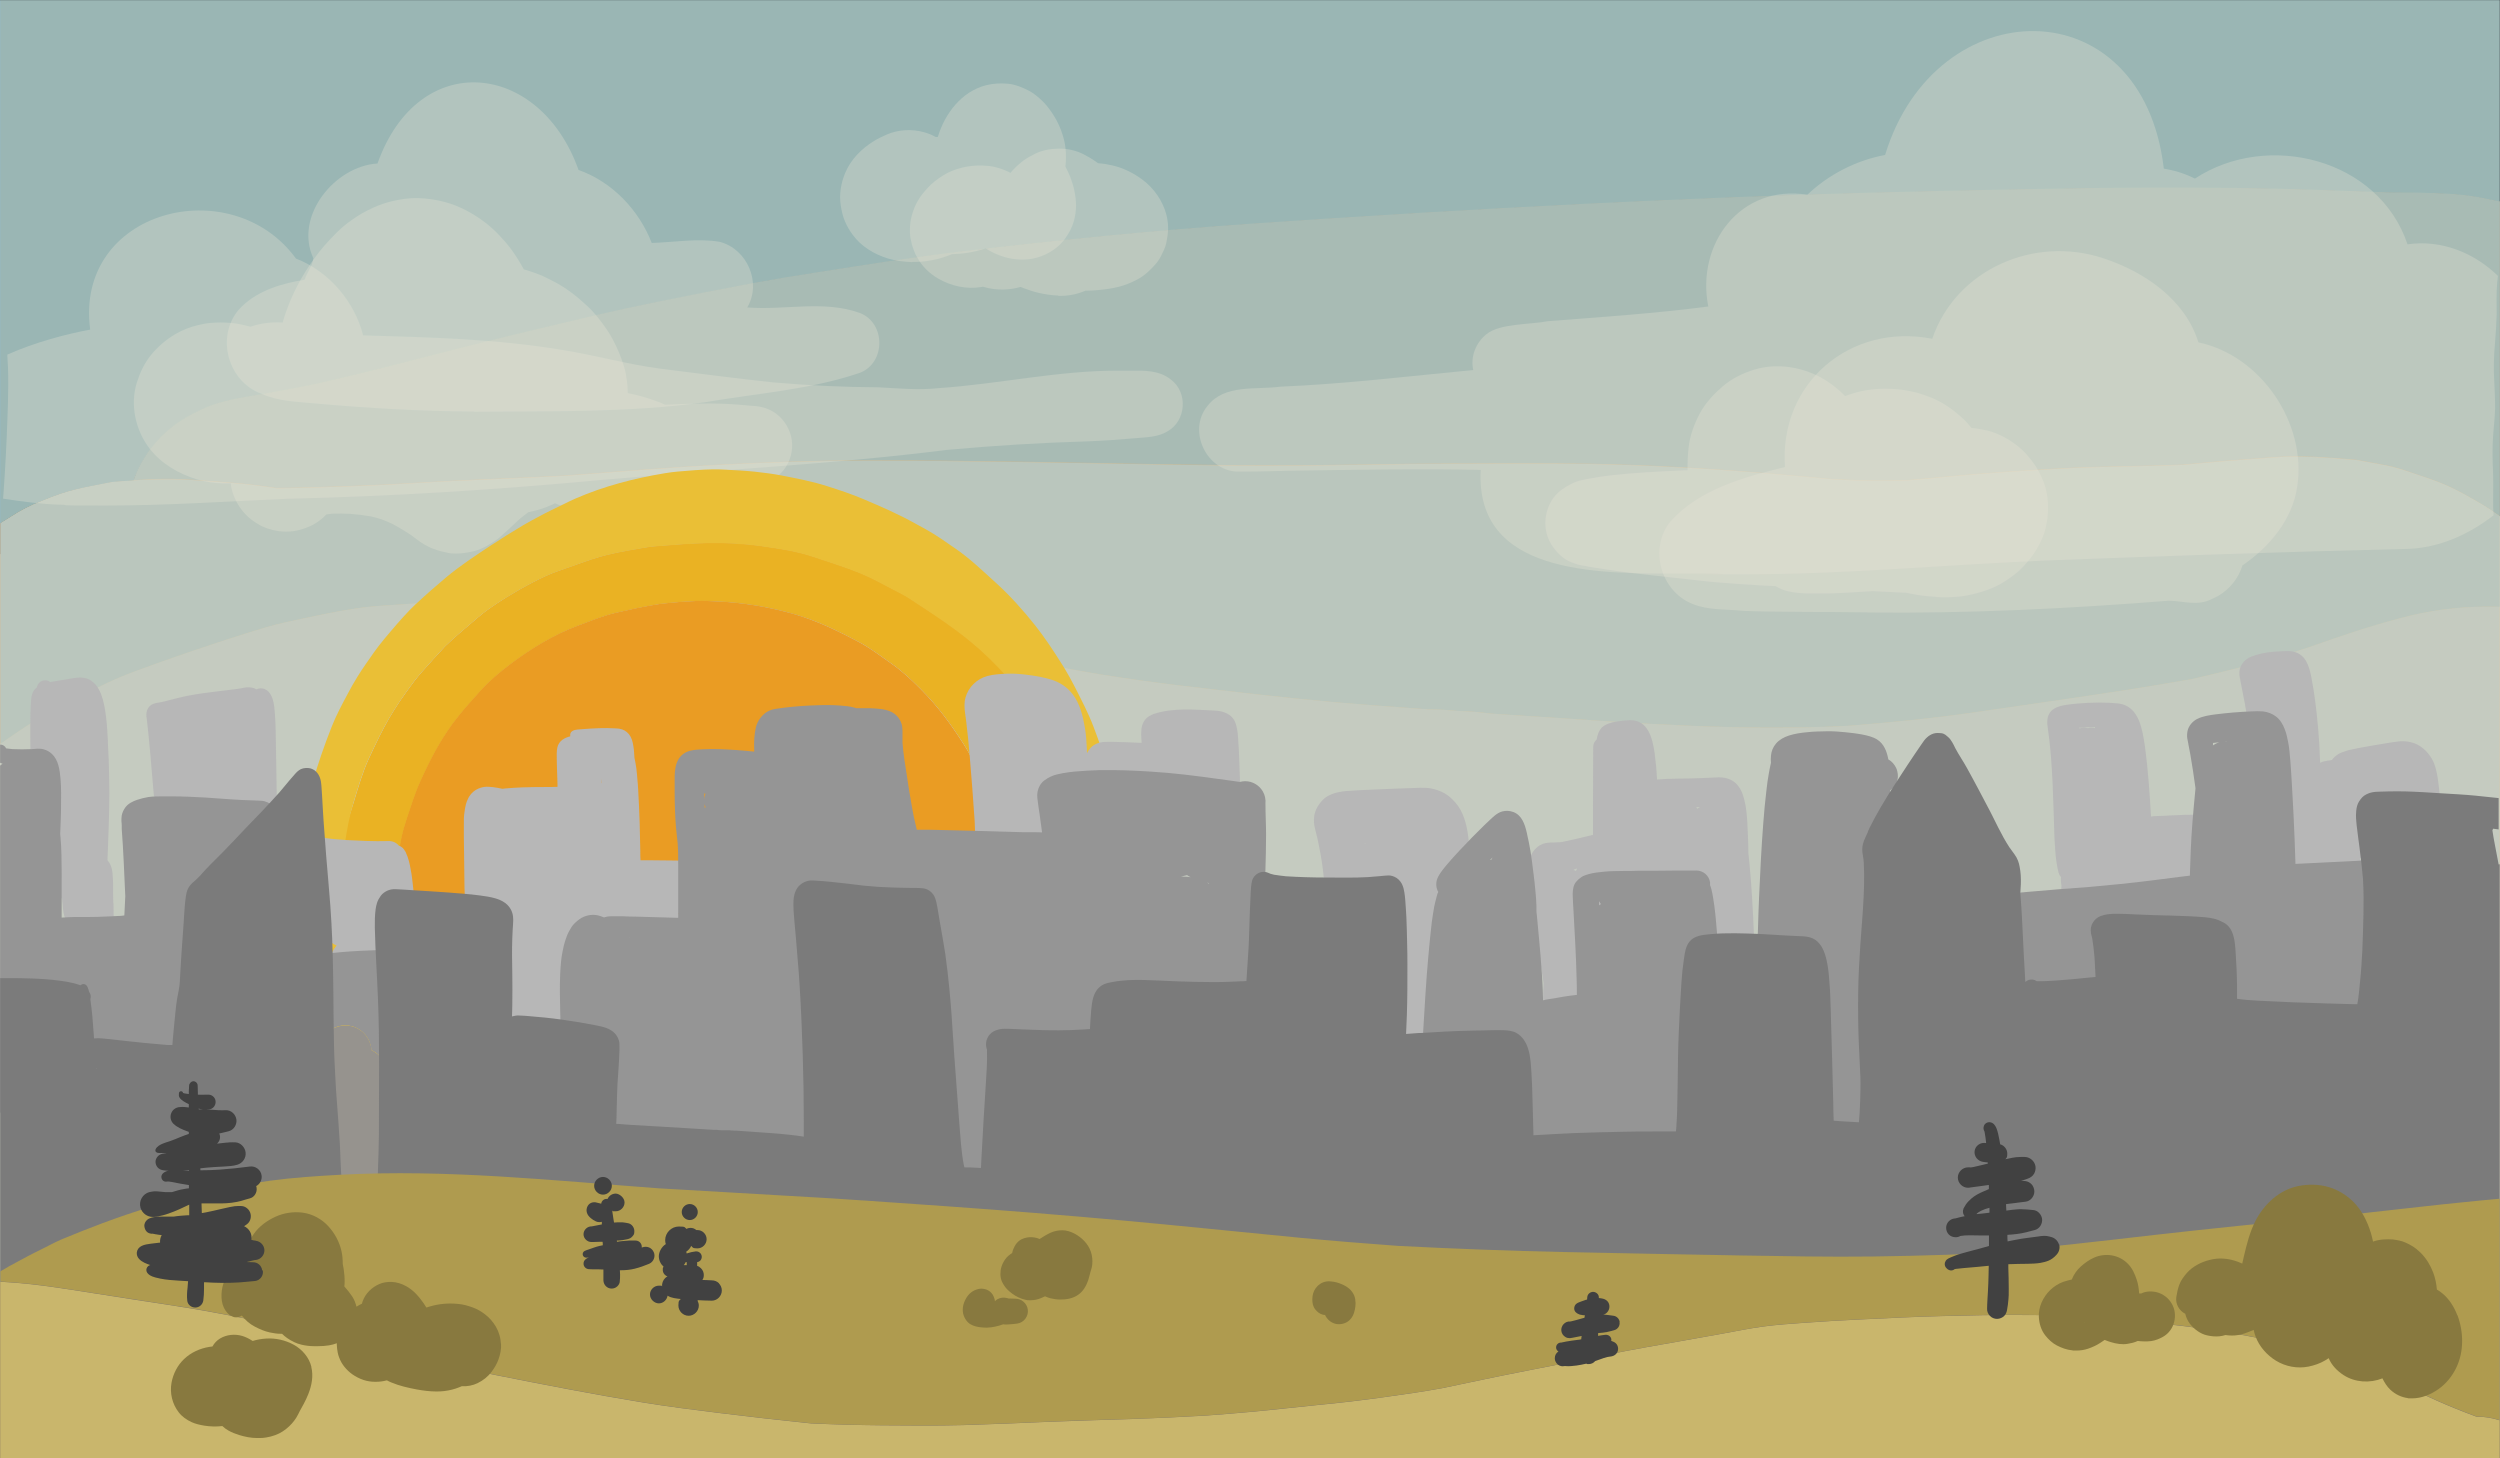 <?xml version="1.0" encoding="UTF-8"?>
<svg id="Layer_1" xmlns="http://www.w3.org/2000/svg" xmlns:xlink="http://www.w3.org/1999/xlink" version="1.1" viewBox="0 0 2400.5 1400.4">
  <rect x="0" y="0" width="2400.5" height="1400.4" fill="#333333" stroke="none"/>
  <!-- Generator: Adobe Illustrator 29.5.1, SVG Export Plug-In . SVG Version: 2.1.0 Build 141)  -->
  <defs>
    <style>
      .st0 {
        fill: none;
      }

      .st1 {
        fill: #96938e;
      }

      .st2 {
        fill: #88793f;
      }

      .st3 {
        fill: #cad9df;
      }

      .st4 {
        fill: #414141;
      }

      .st5 {
        fill: #af9b4f;
      }

      .st6 {
        fill: #bbd2db;
      }

      .st7 {
        fill: #b8aa77;
      }

      .st7, .st8 {
        isolation: isolate;
        opacity: .3;
      }

      .st9 {
        clip-path: url(#clippath-10);
      }

      .st10 {
        fill: #d0bfa3;
      }

      .st11 {
        fill: #636363;
      }

      .st12 {
        clip-path: url(#clippath-1);
      }

      .st13 {
        clip-path: url(#clippath-3);
      }

      .st14 {
        clip-path: url(#clippath-4);
      }

      .st15 {
        clip-path: url(#clippath-2);
      }

      .st16 {
        clip-path: url(#clippath-7);
      }

      .st17 {
        clip-path: url(#clippath-6);
      }

      .st18 {
        clip-path: url(#clippath-9);
      }

      .st19 {
        clip-path: url(#clippath-8);
      }

      .st20 {
        clip-path: url(#clippath-5);
      }

      .st21 {
        fill: #c1baad;
      }

      .st22 {
        fill: #c1b9ac;
      }

      .st23 {
        fill: #b7b7b7;
      }

      .st24 {
        fill: #ff9600;
      }

      .st25 {
        fill: #ff6100;
      }

      .st26 {
        fill: #ffc71b;
      }

      .st27 {
        fill: #8dbbcf;
      }

      .st28 {
        fill: #394d27;
      }

      .st29 {
        fill: #959595;
      }

      .st30 {
        fill: #dcceb8;
      }

      .st31 {
        fill: #d8c9b0;
      }

      .st32 {
        fill: #ffb500;
      }

      .st33 {
        fill: #96938d;
      }

      .st34 {
        fill: #a1c2cf;
      }

      .st35 {
        fill: #c9b66c;
      }

      .st36 {
        fill: #7d6752;
      }

      .st37 {
        fill: #7b7b7b;
      }

      .st8 {
        fill: #fff;
      }
    </style>
    <clipPath id="clippath">
      <rect class="st0" x=".2" y="0" width="2400" height="1400"/>
    </clipPath>
    <clipPath id="clippath-1">
      <rect class="st0" y="-.2" width="2400.5" height="1400.5"/>
    </clipPath>
    <clipPath id="clippath-2">
      <rect class="st0" x="2.8" y="-14.4" width="2396.1" height="603.8"/>
    </clipPath>
    <clipPath id="clippath-3">
      <rect class="st0" x="276.7" y="449.9" width="799.3" height="843.4"/>
    </clipPath>
    <clipPath id="clippath-4">
      <rect class="st0" y="-.2" width="2400.5" height="1400.5"/>
    </clipPath>
    <clipPath id="clippath-5">
      <rect class="st0" x="28.7" y="624.8" width="2318.8" height="2446.8"/>
    </clipPath>
    <clipPath id="clippath-6">
      <rect class="st0" y="676.6" width="2351.4" height="523.3"/>
    </clipPath>
    <clipPath id="clippath-7">
      <rect class="st0" y="703.5" width="2400.5" height="769.6"/>
    </clipPath>
    <clipPath id="clippath-8">
      <rect class="st0" y="1122.6" width="2400.5" height="277.8"/>
    </clipPath>
    <clipPath id="clippath-9">
      <rect class="st0" x="162.6" y="1136.5" width="2203.8" height="244.7"/>
    </clipPath>
    <clipPath id="clippath-10">
      <rect class="st0" x="131.1" y="1038.4" width="1847.5" height="274"/>
    </clipPath>
  </defs>
  <g class="st12">
    <g>
      <path class="st10" d="M2400.2,1225.9v174.2H.2V502.3c3.2-2.1,6.5-4.1,9.8-6.1,9.4-6.2,19.5-11.4,30.2-15.4,25.4-10.7,37.3-12.2,64.4-17.6,2.3-.5,4.6-.7,6.9-.9,5.7-.5,11.4-.9,17-1.3,4-11.1,9.7-21.5,17-30.9,6-7.8,12.9-14.7,20.7-20.7,9.2-7.1,17.3-11.4,27.8-16.4,13.8-6.6,30.3-9.9,45.3-12.5,8-1.4,16.1-2.7,24.1-4.2,13.1-2.4,26.1-4.9,39.2-7.5,45.2-10.2,90.1-22,135-33.5,44.5-11.3,89.2-22,133.9-32.5,19.8-4.6,39.6-8.8,59.5-12.9,30.6-6.2,61.2-12.3,91.9-18,19.9-3.7,39.9-7,60-10.1,47-7.4,94-14.9,141.3-20.5,92.1-10.9,184.4-20.1,276.9-26.5,107.4-7.4,214.9-13.9,322.5-19.2,90.7-4.4,181.4-8.2,272.2-10.6,48.5-1.3,97.1-2.4,145.6-3.3,45.5-.9,91-1.6,136.5-1.6s95,.4,142.4,2c24.1.8,48.3,1.9,72.4,2.6,10.4.3,20.9,0,31.3.3,17.9.6,35.9.8,53.6,3.9l3.7.6c6.4,1.3,12.7,2.6,19,3.9v1032.5Z"/>
      <path class="st31" d="M.2,1400.1v-868c55.3-7.6,110.7-15,166.1-22.3,53.4-7,106.9-12.8,160.5-18.9,50.3-5.8,100.7-10,151.1-14.7,17.6-1.6,35.1-3.6,52.7-4.8,31.2-2.2,62.5-4.4,93.7-6.6,16.5-1.2,33-2.3,49.5-3.5,20.7-1.5,41.4-3.3,62.1-4.2,27.7-1.3,55.3-2.6,82.9-3.9,21.2-1,42.5-2.4,63.7-2.9,31.2-.7,62.5-1.4,93.8-2,16.5-.4,33-.3,49.5-.2h22.5c20.5,0,41-.1,61.5.3,32.8.6,65.7,1.3,98.5,1.9,19.4.4,38.8,1.4,58.1,2.1,33.1,1.2,66.1,2.5,99.1,3.7,15.7.6,31.4,1.7,47.2,2.7,36.4,2.2,72.9,4.4,109.3,6.6,29.6,1.8,59.4,3.1,89,5.8,59.7,5.6,119.4,11.2,179.1,16.8,17.1,1.6,34.1,4.5,51.2,6.8,35.3,4.8,70.6,9.6,105.9,14.4,7.6,1,15.2,2.1,22.7,3.1,6.2.8,12.5,2.3,18.7,3.4,33.4,6.2,66.8,12.3,100.2,18.5,47.9,8.8,95.6,18.5,142.9,30,33.9,8.3,67.5,18,100.5,29.2,19.5,6.6,39.3,13,58.4,20.9,3.3,1.4,6.5,2.8,9.8,4.2v781.6H.2Z"/>
      <path class="st31" d="M2400.2,618.6v117.2c-6.9,1.4-13.8,2.5-20.9,3.7-17.8,2.8-35.8,3.7-53.8,3.7h-1.6c-4.9,0-9.7-.4-14.6-.7-17.3-.9-34.9-2.2-52.3-3.5-3.8-.3-7.7-.6-11.5-.9-43-2.2-86.1-2.5-129.2-3.1-44.5-.6-89-.5-133.5-1.1-94.5-1.2-189-3.5-283.5-6.5-93.8-3-187.5-6.9-281.2-12.5-106.3-6.4-212.6-13.5-318.9-21.3-43.7-3.2-87.4-6.7-131.1-9.8-48.7-3.5-97.4-6.9-146.1-10.7-46.3-3.6-92.4-9.3-138.4-15.1-44.2-5.6-88.4-11.8-132.6-17.9-40.8-5.6-81.5-11.5-122.2-17.3-16.6-2.4-33.3-4.8-50-6.8-9.9-1.2-19.8-2.8-29.7-3.5-5.8-.4-11.6-.9-17.4-1.3-9.7,0-19.5-.3-29.2-.4-7.4,0-14.9.4-22.3.8-6.8.5-13.5,1-20.2,1.5,2.2-.2,4.5-.3,6.7-.5-4.4.3-8.7.7-13,1.1-6.2.9-12.4,1.1-18.6,1.4-5.1-.3-10.3-.7-15.4-1-10-1.4-19.6-4-28.8-7.9-17.9-7.6-33.8-19.9-45.7-35.3-12.4-16.1-20.1-35.2-22.6-55-1.9-14.8-.9-30,3-44.7.9-3.3,1.9-6.5,3.1-9.7,10-.7,20-1.2,30.1-1.3,21.2-.2,42.5,2.1,63.7,3.6,14.4,1,28.7,2.9,43,5.1,10.5,0,21.1-.3,31.6-.6,24.3-.6,48.7-1.5,73-2.7,22.7-1.1,45.3-2.8,68-3.8,35.2-1.7,70.4-3,105.6-4.9,49-3.7,98-7.9,147.1-10.4,46.6-2.5,93.1-4.1,139.8-4.1,93-.1,186,2,279,3.6,45.6.8,91.3,1.5,137,1.1,48-.3,96-1.6,144-1.7,45.2-.1,90.4-.6,135.6.2,60.6,1.1,121,4.8,181.3,10,17.6,1.5,35.2,3.2,52.8,4.8,9.4.5,18.8.9,28.2,1.1,14.9.4,29.8.2,44.8-.3,12.4-1,24.8-2.2,37.3-3.4,35.7-3.4,71.4-5.6,107.2-7.7,39.2-2.3,78.6-2,117.9-3.6,19.2-1.7,38.3-3.6,57.5-4.9,17.4-1.2,35.2-3.3,52.7-3.1,18.6.2,37.1,1.8,55.6,3.2,2.7.2,5.4.9,8.1,1.4,18.2,3.3,27.2,4.5,41.2,9.3,28.5,9.7,37.5,11.8,63.7,27,1.5.9,3,1.7,4.5,2.6,7.4,4.3,14.6,9,21.6,14v122.9h0l-.4-.3Z"/>
      <path class="st31" d="M638,288.8c-2.3.5-4.7,1-7,1.4-3,.6-6.1,1.2-9.2,1.9,5.4-1.1,10.8-2.2,16.2-3.3Z"/>
      <path class="st31" d="M645.9,287.2c-2.6.5-5.2,1.1-7.9,1.6,2.6-.5,5.2-1.1,7.9-1.6Z"/>
      <path class="st30" d="M2400.2,582.8v334.8c-21.2,16.1-45.2,28.9-69.6,39.2-20.8,8.7-42.5,14.9-64.3,20.2-21.6,5.2-43.4,9.4-65.1,13.5-11.7,2.2-23.4,4.3-35.1,6.2-22,3.7-44.2,5.6-66.5,7.2-22.4,1.6-44.8,3.2-67.2,5.1-23.9,2-47.8,4.3-71.7,6.8-21.9,2.3-43.7,5.4-65.6,7.5-56.2,5.5-112.6,7.8-169.1,7.8s-6.2,0-9.3,0c-22.2,0-44.4-.8-66.6-1-22.9-.3-45.8,0-68.7,0-47.5.5-95,1.1-142.5.7-46.7-.4-93.3-2.1-140-3.1s-93.4-2.5-140.1-4.5c-57-2.5-113.8-6.8-170.7-10.7-48.3-3.3-96.5-7-144.8-10.5-34-2.5-67.9-5-101.9-7.4-49.7-3.2-99.4-6-149-10.7-23.3-2.2-46.5-5.2-69.6-8.2-22.8-2.9-45.6-5.4-68.5-8.2-22.2-2.7-44.4-5.3-66.6-7.4-32.8-1.7-65.6-2.6-98.5-3-5.9,0-11.8,0-17.7-.2-9.9,1.2-19.9,2.1-29.8,2.9-24.3,1.9-48.6,3.3-73,3.9-6,.2-12.1.2-18.1,0-14.2-.7-28.5-1.6-42.7-2.9-12.1-1.1-23.9-4.8-35.8-7.2-18.3-3.8-46.3-16.4-62-26.3h0c-3.3-2.1-6.6-4.1-9.9-6.2v-206.5c11.1-7.7,22.2-15.4,33.7-22.5,21.9-13.4,45-24.5,68.1-35.6,9.7-4.7,19.7-8.7,29.8-12.4,23.8-8.8,47.8-17.1,71.9-25.1,11.1-3.7,22.2-7.3,33.4-10.8,11.8-3.7,23.7-7.4,35.8-10.1,24.8-5.4,49.6-11,74.7-14.4,11.1-1.5,22.4-2,33.6-2.8,25.7-1.8,51.4-3.7,77.1-5,12.1-.6,24.3-1.2,36.4-2,23.1-1.4,46.2-1.8,69.4-1.6,12.2,0,24.3.8,36.4,1.5,25.3,1.5,50.5,3.2,75.7,5.7,23.7,2.3,47.3,6.2,70.9,9.7,84.5,12.5,168.2,30.5,251.8,48,19.5,3.8,39.1,7.6,58.8,10.8,24.2,3.9,48.5,7.3,72.8,10.2,50.2,5.9,100.3,11.8,150.6,16.3,23.6,2.1,47.2,3.8,70.7,5.5,4.6.3,9.2.7,13.8,1,2.2,0,4.2.2,6.2.4,9.2,0,18.4.6,27.6,1.5,10.8.3,21.7,1.2,32.5,2.6,14.8,1,29.6,2,44.3,2.9,48.4,3.2,96.8,6.7,145.2,8.7,27.7,1.2,55.4,1.9,83.2,1.8,15.6,0,31.1-.2,46.6-.7,7.8-.2,15.6-.6,23.3-1,40.5-3.2,80.9-7.1,121.1-12.9,48.7-7.1,97.4-14,146-21.5,21.1-3.3,42.2-6.8,63.2-10.5,18-4.1,36-8.5,53.9-13.1,19.4-5,38.6-10.9,57.6-17.2,29-10.2,58.1-20.2,87.9-28,27.4-7.5,55.3-11.2,83.7-11.2s8.1,0,12.1.2h0l.2-.2Z"/>
      <path class="st27" d="M2400.2.2v193.6c-6.3-1.3-12.7-2.6-19-3.9l-3.7-.6c-17.7-3.1-35.7-3.3-53.6-3.9-10.4-.3-20.9,0-31.3-.3-24.1-.7-48.3-1.8-72.4-2.6-47.4-1.6-94.9-2-142.4-2s-91,.7-136.5,1.6c-48.5.9-97.1,2-145.6,3.3-90.8,2.4-181.5,6.2-272.2,10.6-107.6,5.3-215,11.8-322.5,19.2-92.5,6.4-184.8,15.5-276.9,26.5-47.2,5.6-94.3,13.1-141.3,20.5-20,3.2-40,6.4-60,10.1-30.7,5.7-61.3,11.8-91.9,18,2.3-.5,4.7-1,7-1.4-5.4,1.1-10.8,2.2-16.2,3.3,3-.6,6.1-1.2,9.2-1.9-19.9,4.1-39.7,8.3-59.5,12.9-44.7,10.5-89.4,21.2-133.9,32.5-45,11.5-89.8,23.2-135,33.5-13,2.6-26.1,5.1-39.2,7.5-8,1.4-16.1,2.8-24.1,4.2-15,2.6-31.5,5.8-45.3,12.5-10.4,5-18.6,9.3-27.8,16.4-7.8,6-14.7,12.9-20.7,20.7-7.2,9.4-12.9,19.8-17,30.9-5.6.4-11.3.8-17.1,1.3-2.4.2-4.6.4-6.9.9-27,5.4-39,6.8-64.4,17.6-10.7,4-20.8,9.1-30.2,15.4-3.3,2-6.6,4-9.8,6.1V.2h2400.2Z"/>
      <path class="st34" d="M2400.2,193.7v301.9c-7-5-14.2-9.8-21.6-14-1.5-.9-3-1.7-4.5-2.6-26.2-15.2-35.2-17.2-63.7-27-14-4.8-23-6-41.2-9.3-2.7-.5-5.4-1.2-8.1-1.4-18.5-1.5-37-3.1-55.6-3.2-17.6-.2-35.3,2-52.7,3.1-19.2,1.3-38.4,3.2-57.5,4.9-39.3,1.6-78.6,1.3-117.9,3.6-35.8,2.1-71.5,4.3-107.2,7.7-12.4,1.2-24.8,2.3-37.3,3.4-14.9.5-29.8.7-44.8.3-9.4-.3-18.8-.7-28.2-1.1-17.6-1.6-35.2-3.3-52.8-4.8-60.3-5.1-120.8-8.9-181.3-10-45.2-.8-90.4-.3-135.6-.2-48,.2-96,1.4-144,1.7-45.6.3-91.3-.4-137-1.1-93-1.6-186-3.8-279-3.6-46.6,0-93.2,1.7-139.8,4.1-49.1,2.6-98.1,6.7-147.1,10.4-35.2,1.9-70.4,3.2-105.6,4.9-22.7,1.1-45.3,2.7-68,3.8-24.3,1.2-48.6,2-73,2.7-10.5.3-21.1.5-31.6.6-14.3-2.2-28.6-4.1-43-5.1-21.1-1.5-42.4-3.8-63.7-3.6-10.1,0-20.1.6-30.1,1.3.4-1,.8-2.1,1.2-3.1.2-.4.3-.8.5-1.3.1-.3.2-.5.3-.8s.3-.7.4-1,.3-.7.4-1c.1-.3.3-.7.4-1,.4-.9.8-1.7,1.2-2.6.1-.3.2-.5.4-.8.1-.3.3-.5.4-.8.1-.3.3-.5.4-.8.3-.6.7-1.3,1-2,0-.2.2-.3.3-.5.2-.3.3-.6.5-.9.8-1.5,1.7-2.9,2.6-4.4.2-.3.4-.6.6-.9.4-.6.8-1.2,1.2-1.9.2-.3.4-.5.5-.8.1-.2.3-.4.4-.6.2-.4.5-.7.7-1.1.3-.4.6-.9.9-1.3.3-.4.5-.7.8-1.1.2-.3.5-.7.7-1,.3-.4.7-.9,1-1.3,6-7.8,12.9-14.7,20.7-20.7,9.2-7.1,17.3-11.4,27.8-16.4,13.8-6.6,30.3-9.9,45.3-12.5,8-1.4,16.1-2.7,24.1-4.2,13.1-2.4,26.1-4.9,39.2-7.5,45.2-10.2,90.1-22,135-33.5,44.5-11.3,89.2-22,133.9-32.5,19.8-4.6,39.6-8.8,59.5-12.9,30.6-6.2,61.2-12.3,91.9-18,19.9-3.7,39.9-7,60-10.1,47-7.4,94-14.9,141.3-20.5,92.1-10.9,184.4-20.1,276.9-26.5,107.4-7.4,214.9-13.9,322.5-19.2,90.7-4.4,181.4-8.2,272.2-10.6,48.5-1.3,97.1-2.4,145.6-3.3,45.5-.9,91-1.6,136.5-1.6s95,.4,142.4,2c24.1.8,48.3,1.9,72.4,2.6,10.4.3,20.9,0,31.3.3,17.9.6,35.9.8,53.6,3.9l3.7.6c6.4,1.3,12.7,2.6,19,3.9h0l.3.3Z"/>
      <path class="st6" d="M2400.2,495.7v87.1c-4-.2-8.1-.2-12.1-.2-28.4,0-56.3,3.8-83.7,11.2-29.8,7.9-58.9,17.8-87.9,28-19,6.3-38.2,12.2-57.6,17.2-17.9,4.6-35.9,9-53.9,13.1-21,3.7-42.1,7.2-63.2,10.5-48.6,7.6-97.3,14.5-146,21.5-40.2,5.8-80.6,9.7-121.1,12.9-7.8.4-15.5.8-23.3,1-15.5.5-31,.6-46.6.7-27.7,0-55.5-.6-83.2-1.8-48.4-2-96.8-5.5-145.2-8.7-14.8-1-29.6-1.9-44.3-2.9-10.8-1.5-21.6-2.3-32.5-2.6-9.1-.9-18.3-1.4-27.6-1.5-2,0-4.1-.2-6.2-.4-4.6-.3-9.2-.7-13.8-1-23.6-1.8-47.2-3.4-70.7-5.5-50.3-4.6-100.4-10.4-150.6-16.3-24.3-2.9-48.6-6.3-72.8-10.2-19.7-3.2-39.2-7-58.8-10.8-83.6-17.5-167.3-35.5-251.8-48-23.5-3.5-47.2-7.4-70.9-9.7-25.2-2.5-50.4-4.2-75.7-5.7-12.1-.7-24.3-1.4-36.4-1.5-23.2,0-46.3.3-69.4,1.6-12.1.7-24.3,1.3-36.4,2-25.7,1.3-51.4,3.2-77.1,5-11.2.8-22.5,1.3-33.6,2.8-25.2,3.4-49.9,9-74.7,14.4-12.1,2.7-24,6.4-35.8,10.1-11.2,3.5-22.3,7.1-33.3,10.8-24.1,8-48.1,16.3-71.9,25.1-10.1,3.7-20.1,7.8-29.8,12.4-23.1,11.2-46.2,22.2-68.1,35.6-11.5,7-22.6,14.8-33.7,22.5v-212c3.2-2.1,6.5-4.1,9.8-6.1,9.4-6.2,19.5-11.4,30.2-15.4,25.4-10.7,37.3-12.2,64.4-17.6,2.3-.5,4.6-.7,6.9-.9,1,0,2-.2,3-.2s1.9-.2,2.8-.2c2.4-.2,4.8-.4,7.1-.5,1.4-.1,2.7-.2,4.1-.3.6,0,1.1,0,1.7-.1h.3c1.2,0,2.4-.1,3.6-.2,1.9-.1,3.8-.2,5.6-.3h1.9c.8,0,1.5,0,2.3-.1.8,0,1.6,0,2.4-.1,1.2,0,2.5,0,3.8-.1h2c2.2,0,4.4,0,6.5-.1,21.2-.2,42.5,2.1,63.7,3.6,14.4,1,28.7,2.9,43,5.1,10.5,0,21.1-.3,31.6-.6,24.3-.6,48.7-1.5,73-2.7,22.7-1.1,45.3-2.8,68-3.8,35.2-1.7,70.4-3,105.6-4.9,49-3.7,98-7.9,147.1-10.4,46.6-2.5,93.1-4.1,139.8-4.1,93-.1,186,2,279,3.6,45.6.8,91.3,1.5,137,1.1,48-.3,96-1.6,144-1.7,45.2-.1,90.4-.6,135.6.2,60.6,1.1,121,4.8,181.3,10,17.6,1.5,35.2,3.2,52.8,4.8,9.4.5,18.8.9,28.2,1.1,14.9.4,29.8.2,44.8-.3,12.4-1,24.8-2.2,37.3-3.4,35.7-3.4,71.4-5.6,107.2-7.7,39.2-2.3,78.6-2,117.9-3.6,19.2-1.7,38.3-3.6,57.5-4.9,17.4-1.2,35.2-3.3,52.7-3.1,18.6.2,37.1,1.8,55.6,3.2,2.7.2,5.4.9,8.1,1.4,18.2,3.3,27.2,4.5,41.2,9.3,28.5,9.7,37.5,11.8,63.7,27,1.5.9,3,1.7,4.5,2.6,7.4,4.3,14.6,9,21.6,14h0l-.5-.3Z"/>
      <path class="st3" d="M2400.2,1225.9v174.2H.2v-685.8c11.1-7.7,22.2-15.4,33.7-22.5,21.9-13.4,45-24.5,68.1-35.6,9.7-4.7,19.7-8.7,29.8-12.4,23.8-8.8,47.8-17.1,71.9-25.1,11.1-3.7,22.2-7.3,33.4-10.8,11.8-3.7,23.7-7.4,35.8-10.1,24.8-5.4,49.6-11,74.7-14.4,11.1-1.5,22.4-2,33.6-2.8,25.7-1.8,51.4-3.7,77.1-5,12.1-.6,24.3-1.2,36.4-2,23.1-1.4,46.3-1.8,69.4-1.6,12.2,0,24.3.8,36.4,1.5,25.3,1.5,50.5,3.2,75.7,5.7,23.7,2.3,47.3,6.2,70.9,9.7,84.5,12.5,168.2,30.5,251.8,48,19.5,3.8,39.1,7.6,58.8,10.8,24.2,3.9,48.5,7.3,72.8,10.2,50.2,5.9,100.3,11.8,150.6,16.3,23.6,2.1,47.2,3.8,70.7,5.5,4.6.3,9.2.7,13.8,1,2.2,0,4.2.2,6.2.4,9.2,0,18.4.6,27.6,1.5,10.8.3,21.7,1.2,32.5,2.6,14.8,1,29.6,2,44.3,2.9,48.4,3.2,96.8,6.7,145.2,8.7,27.7,1.2,55.4,1.9,83.2,1.8,15.6,0,31.1-.2,46.6-.7,7.8-.2,15.6-.6,23.3-1,40.5-3.2,80.9-7.1,121.1-12.9,48.7-7.1,97.4-14,146-21.5,21.1-3.3,42.2-6.8,63.2-10.5,18-4.1,36-8.5,53.9-13.1,19.4-5,38.6-10.9,57.6-17.2,29-10.2,58.1-20.2,87.9-28,27.4-7.5,55.3-11.2,83.7-11.2s8.1,0,12.1.2v643.1h.2Z"/>
    </g>
  </g>
  <g class="st15">
    <g>
      <path class="st8" d="M1654.5,551.1c-11.8-.5-25.5-.4-40.2-.4-82.8.3-197.9.7-192.5-99.5-57-1.3-114-.2-171,.6-20.1.2-40.2,1.1-60.3,1-31.4,1.2-51-39-31-63.1,16.4-21.1,46.3-15.2,69.8-18.4,62-2.6,123.6-10.1,185.3-16-2.8-12.8,2.5-26.3,12.7-34.4,12.8-10.5,42-9.1,59.1-12.5,51.4-4,102.8-7.4,153.9-14.1-11.9-60.3,31.2-117.6,95.1-107.3,20.5-19.5,46.9-33,74.7-38.2,48.3-158.6,246.9-162.9,267.6,13.1,4.1.7,8.2,1.6,12.2,2.7,6.1,1.7,12,4.1,17.7,6.9,69.7-45.9,176.6-19.2,204.1,63.1,32.5-4.7,64,8.1,86.8,30.3-.3,2.2-.5,4.5-.7,6.7-1,10.1-.4,20.3-.5,30.4-.3,9.2-.8,18.4-1.6,27.6-.6,6.4-1,12.8-1.1,19.3-.1,5.1,0,10.3.3,15.4.4,9.5,1,18.9.9,28.3-.3,8.1-1.1,16.1-1.8,24.2-1,12.8-.8,25.7,0,38.6,0-1.6-.2-3.3-.3-5,.2,4.6.3,9.3.3,13.9s0,10.3-.1,15.5c0,5,0,10,.4,15-24.6,19.1-54.2,32.2-85.8,32.3-114.1,2.7-228.2,6.7-342.3,11-96.8,4-193.4,13.3-290.4,13.3s-14.3,0-21.4-.2h.1Z"/>
      <path class="st8" d="M1793.5,588c-35.8-.6-96.4-.3-120.2-1.5-15.9-1.7-32.7-.4-47.8-6.5-31-12-42.6-53.7-21.3-79.5,27.7-30.8,70.8-42.5,109.7-52.1-5.8-80.6,62.9-138.6,141.4-123.1,23-67,98.2-99.2,164.1-77.4,39.4,12.9,78.8,39.5,91.5,80.8,60.3,12.8,104.2,77.8,94.9,138.5-4.6,31.8-26.7,58-52.6,75.7-3.7,12.1-12,22.6-23,29.1-1.9,1.1-3.9,2.1-5.9,2.9h0c-13.9,7.6-27.9,2-41.9,1.9-96.1,7.6-192.5,12.4-288.9,11.3h0Z"/>
      <path class="st8" d="M455.2,395.2c-51.5-.3-102.9-3.3-154.1-7.9-16.8-1.6-34.4-2-50-9.2-33.9-12.1-45-58.9-18.7-84,16.1-15.5,38.6-22,60.1-25.5,2.3-6.9,7.5-13.1,8.4-20.6-18.7-40.1,20.4-88.5,61.6-91,39.4-111,155.9-98.4,193,6.2,32.3,11.4,58,38.4,70.3,70.1,22.2-.7,44.1-4.7,65.2-1.1,26.5,6.8,40.6,39.4,26.5,63,35.8,2.9,73.5-7.2,108.1,5.3,25,9.7,25,47.9,0,57.5h0c-47.7,16.2-98.9,19.7-148.3,28.2-73.5,10.2-148,8.5-222,9.2h0v-.2Z"/>
      <path class="st8" d="M57.6,484.6c-18.3-.6-36.5-3-54.6-5.8,0-1.4.2-2.7.3-4.1,1.7-23.9,3-47.7,3.8-71.6.4-10.8.8-21.5.8-32.3s0-11.5-.2-17.3c-.2-4.4-.4-8.7-.7-13,27.4-12.1,56.9-19.8,79.6-24-15.3-115,135.5-153.4,197.6-68.2,31.6,12.2,56.2,41.1,64.5,73.7,63.9,1.9,128.1,3.4,191.3,14,31.6,5,62.5,13.9,94.2,18,36.2,4.5,72.4,9.4,108.7,13.2,35.3,3,66.1,4.5,100.7,4.7,19.2,1,38.3,2.9,57.5.8,58.3-3.9,115.8-17.2,174.5-16.8h9.2c13.8-.2,28.4-.4,39.4,8.5,16.7,12.3,14.9,39.7-3.2,49.8-9,5.5-19.8,5.6-30.1,6.5-15.6,1.4-31.2,2.5-46.8,3.1-45.1,1.3-90.1,4.1-135,8.2-110.1,13.9-220.9,19.1-331.4,28.8-100.4,9.4-201,15.8-301.8,18.1-57.9,2.5-115.9,6.5-173.8,6.5s-29.7-.3-44.6-.9h0Z"/>
      <path class="st8" d="M429.5,530.6c-6.7-1.3-7.4-1.5-13.8-3.8-2.8-1-5.5-2.5-8.1-3.9-4.6-2.6-8.7-6.1-13-9.2-5.7-3.8-11.6-7.4-17.6-10.6-3.5-1.6-7.1-3.1-10.7-4.5-3.4-1.1-6.9-2-10.4-2.8-6.4-1.1-12.8-1.9-19.3-2.4-5.7-.3-11.4-.4-17.1-.2-2,.2-4.1.4-6.1.7-.2.2-.3.4-.5.5-4.7,5-11.4,9.6-17.8,11.9-4.3,1.8-8.7,3-13.3,3.7-4.8.6-9.5.6-14.2,0-7-1-14.6-3.4-20.6-7.3-3.9-2.3-7.4-5-10.6-8.2-4.8-4.8-8.6-10.5-11.2-16.7-1.9-4.4-3.1-9-3.7-13.7-2.3.1-4.7.2-7,.1-8.6-.2-17.1-1.4-25.3-3.9-17.4-5.2-34.3-14.9-45.5-29.5-13.6-17.6-19-42.1-12.3-63.5,3-9.5,7.2-18.5,13.5-26.3,6.5-8,14.2-14.6,23-19.9,6.7-4,14.6-7.2,22.2-8.9,3.9-.9,7.9-1.8,11.9-2.1,7.1-.6,12.9-.6,20.1,0,6,.5,12,1.9,17.9,3.5.2,0,.3,0,.5.1,9.9-3.4,20.4-4.7,30.9-4,2.1-7.5,4.8-14.9,7.8-22,4-9.4,8.8-18.5,14.2-27.1,5.4-8.5,11.2-16.8,17.8-24.4,7.9-9,16.3-17.9,26.2-24.7,3.3-2.3,6.6-4.6,10.1-6.6s7.2-3.8,10.9-5.5c5.7-2.7,11.9-4.7,18-6.2,8.2-1.9,16.5-3.2,24.9-3,8.9.3,17.6,1.5,26.3,3.9,13.9,3.8,26.9,10.9,38.3,19.6,4.7,3.6,9.1,7.6,13.2,11.9,4.4,4.6,8.6,9.4,12.3,14.5,4.3,6,8.1,12.2,11.6,18.6.6.2,1.3.4,1.9.5,4.5,1.3,8.9,2.9,13.3,4.6,4.6,1.8,9.1,4.3,13.5,6.5,12,6.1,22.7,14.6,32.5,23.8,4.8,4.5,9.2,9.7,13.2,15,4.1,5.4,8,11,11.1,17,4.5,8.6,7.9,16.5,10.7,25.9,1.4,4.5,2.2,9.3,2.8,14,.5,3.7.8,7.6.8,11.4,5.3,1.1,10.6,2.3,15.8,3.9,4.7,1.4,9.3,2.9,13.9,4.7,2,.8,4.1,1.6,6.1,2.6,23.3-1,46.8-2,70.1-.1,4.6.4,9.2.8,13.8,1.2h0c8.5.3,16.5,2.7,23.3,7.9,7.8,6.1,13.1,15.1,14.5,25,1.4,10-1.4,20.4-7.6,28.4-5.9,7.6-15.2,13.5-25,14.5-6,.6-12,1.8-17.9,2.7-5.5.9-11,1.5-16.5,2.2-11.6,1.4-23.2,2-34.8,3-1.5.1-3.1.3-4.6.4-3,2.8-6.4,5.3-10,7.4-4.4,2.5-9.2,4.6-14.2,5.8-3.7.9-7.1,1.4-10.8,1.9-6.3.9-12.7,1-19.1,1.1h-16.9c-4.6,0-9.2-.2-13.8-.4-4.7-.2-9.4-.5-14.1-.9-1.7-.1-3.3-.3-5-.5-5-.6-9.6-2-14.3-3.8-.9-.4-1.8-.8-2.7-1.2-1.3.6-2.6,1.2-3.9,1.8-6.1,2.8-12.8,4.9-19.5,6.3-.8.2-1.5.3-2.3.5-3.1,2.3-6.1,4.6-9,7.1-1.7,1.6-3.4,3.2-5,4.7-4.5,4.2-8.9,8.3-13.5,12.3-3,2.6-6.5,4.8-9.9,6.8-4.9,3-10.7,5.7-16.4,6.9-5.2,1.1-10.4,1.9-15.7,1.9s-5.6-.2-8.4-.8h.1Z"/>
      <path class="st8" d="M1859.2,573.1c-5.8-.3-11.6-.8-17.3-1.7-4.1-.7-8.1-1.5-12.1-2.3-2.6,0-5.2-.2-7.8-.3-7.9-.4-15.9-.8-23.8-1.2-7.1.5-14.3.9-21.4,1.3-7.4.4-14.9.9-22.4.9h-19.9c-6.1-.2-11.9-.7-17.8-2.1-4.3-1-8.2-2.7-11.8-4.9-4.9-.2-9.8-.4-14.7-.7-13.7-.8-27.3-1.8-41-2.9-10.2-.8-20.3-2.1-30.5-3.2-10.5-1.2-21.1-2.3-31.6-3.5-10.8-1.2-21.6-2.5-32.4-3.9-4.7-.6-9.5-1.4-14.2-2.1-6.5-1-13.1-1.9-19.5-3.3h-.5c-4.2-.7-7.3-1.6-11.2-3.1-8.6-3.2-15.3-10.2-20-17.8-10.1-16.6-5.8-40.5,10.1-52,5.9-4.2,12-7.6,19.1-9.2,3-.7,6-1.3,9.1-1.8,2.5-.5,5-.9,7.5-1.3,4.5-.7,9-1.2,13.5-1.8,10.3-1.1,20.6-2,30.9-2.6,12.1-.8,24.2-1.4,36.3-1.9,1.5,0,3.1-.1,4.6-.1-.2-7.4.2-14.7,1-22.1,1.3-11.5,5.4-22.6,10.9-32.8,5.4-10,13.3-18.4,21.9-25.8,8.8-7.5,19.4-12.7,30.3-16,22.8-7,48.9-2.2,68.9,10.5,6.7,4.2,12.8,9.3,18.3,14.9,2.3-.9,4.6-1.7,7-2.4,10.8-3.5,22.8-4.9,34.1-4.6,5.7.1,11.4.5,17,1.5,3.7.6,7.3,1.4,11,2.3,3.8,1,7.6,2.4,11.3,3.8,12.2,4.4,22.8,12,32.3,20.6,3.1,2.8,6,6,8.6,9.4,5.1.4,10.2,1.4,15.2,2.5,6.9,1.6,13.8,4.8,19.9,8.4,6.2,3.8,12.3,8.4,17.2,13.8,3.9,4.4,6.6,7.8,9.8,12.7,1.9,3,3.5,6.2,5,9.4,3.2,6.6,5.3,14.2,6,21.5.6,6.1.5,10.7,0,16.9-.3,3.6-1.2,7.2-1.9,10.8-1.5,7-4.9,14.2-8.6,20.4-3.6,6.2-8,11.5-12.9,16.8-5,5.5-11.1,9.8-17.3,13.9-11.1,7.3-23.9,11.2-36.8,13.8-5.6,1.1-11.3,1.4-17.1,1.7-1.7,0-3.3,0-5,0s-4.8,0-7.1-.2h0l-.2-.3Z"/>
      <path class="st8" d="M1578.1,453.6c-.8,0-1.6.1-2.4.2.8,0,1.6-.1,2.4-.2Z"/>
      <path class="st8" d="M1582.1,453.3l-2.6.2h-1.3c1.3,0,2.7-.2,4-.3h0Z"/>
      <path class="st8" d="M875.8,251.7c-8-.4-15.8-1.2-23.5-3.6-13-4.1-25.3-11.4-33.5-22.6-3.1-4.2-5.3-8-7.4-12.8-2.2-5.1-3.2-9.9-4.1-15.4-1.7-10.4.2-21.5,4.2-31.1,5.4-13.1,15.8-23.5,27.7-30.8,3.9-2.4,8.1-4.4,12.3-6.2,11-4.8,23.9-5.5,35.5-2.3,4.1,1.1,8,2.7,11.6,4.7.6,0,1.3,0,1.9-.1h0c6.8-22.5,22.8-43.7,46.5-49.7,6.9-1.7,13.7-2,20.8-1.4,7.1.7,13.8,3.5,20.1,6.7,5,2.6,9.6,6.6,13.6,10.5,4.3,4.3,7.8,9.3,11,14.5,2.5,4.1,4.6,8.5,6.3,13,2.2,5.9,3.9,12,4.4,18.4.5,5.5.4,11.1-.2,16.6,1.7,3,3.2,6.2,4.5,9.5,3.5,8.9,5.6,18.2,5.7,27.8,0,5-.8,10.2-2.1,14.9-1.7,6.2-4.7,11.6-8.4,16.8-2.6,3.8-6.5,7.4-10.1,10.1-5.2,3.8-10.9,6.5-17,8.2-10.2,2.9-21.1,2.3-31.2-.6-6.4-1.9-12.4-4.7-18-8.3,0,0-.2,0-.3.1-10.3,3.5-21.2,5.2-32.1,5.5-1.1.5-2.2.9-3.3,1.3-3.8,1.3-7.4,2.7-11.3,3.5-6.6,1.5-13.4,2.6-20.2,2.6s-2.1,0-3.1,0h0l-.3.2Z"/>
      <path class="st8" d="M1016.3,283.8c-6.6-.2-12.6-1.2-19-2.6-4.7-1-9.2-2.7-13.8-4.3-1.2-.4-2.3-.9-3.5-1.4-5.2,1.5-10.5,2.3-15.9,2.5-6.5.2-13.3-.6-19.5-2.5-.2,0-.5-.2-.7-.2-.6.1-1.1.2-1.7.3-14.2,2.4-29.2-1-41.5-8.2-8.1-4.7-15.5-11.8-19.9-20.1-1.3-2-2.3-4.1-3.1-6.4-.7-2-1.4-4-2.1-6-.5-2.4-1-4.7-1.5-7.1-.3-2.4-.5-4.9-.4-7.3,0-4.7.6-9.2,1.9-13.8,1.3-4.8,3.2-9.6,5.7-13.9,2.7-4.7,5.5-8,9.1-12,4.5-5,9.7-8.9,15.4-12.5,5.2-3.3,11.5-5.7,17.4-7.2,8.8-2.2,17.7-2.7,26.7-1.7,3,.3,6,1,8.8,1.9,2.4.7,4.7,1.5,7,2.5,1.7.7,3.2,1.4,4.5,2.2,1.5-1.8,3.1-3.5,4.7-5.1,2.3-2.3,4.9-4.5,7.5-6.5,3.8-2.8,7.5-4.8,11.8-6.9,6.9-3.4,14.9-4.7,22.5-4.8,7.9-.1,16.4,1.7,23.5,5.3,4.3,2.2,7.5,4.1,11.5,6.8.9.6,1.7,1.2,2.6,1.9,4.6.3,9.2,1.1,13.7,2.1,10.6,2.4,20.5,7.4,29.2,13.9,10.8,8.1,19.1,20,22.6,32.9,1.2,4.4,1.8,9,1.8,13.5s-.8,9.6-1.8,14.4c-.9,4.4-3.1,8.5-5.1,12.5-1.4,2.8-3.2,5.4-5.3,7.8-5.1,5.8-10.6,11-17.5,14.6-5.7,3-11.5,5.4-17.8,7-6.1,1.5-12.2,2.4-18.5,3-3.9.4-8,.7-12,.7h-1.3c-2.1.9-4.1,1.6-6.6,2.4-5.7,1.8-11.9,2.6-17.8,2.6s-1.1,0-1.7,0h0v-.3Z"/>
    </g>
  </g>
  <g class="st13">
    <g>
      <path class="st24" d="M1058.7,840.8c4,29.5,4,59.1,0,88.6-5.8,42.4-20,83.5-41.6,120.5-24.4,41.6-57.9,77.2-97.3,104.4h0c-9.4,1.7-18.9,2.6-28.5,2.6-27.7,0-55.1-7.4-79-21.4-8.2-4.8-15.9-10.3-23-16.6,3.7-.8,7.3-1.7,11-2.7,58.4-16.1,109.2-55.2,139.8-107.5,15.5-26.5,25.7-55.9,29.8-86.3,2.8-21.2,2.8-42.3,0-63.5-.6-3.5-1-7-1.4-10.5-1.1-10.1-3.2-20-5.4-29.8-4.7-23.8-9.7-47.4-19.8-69.7-5.2-11.5-10.5-23.4-17.4-34.1-13.2-20.5-24.5-36-41.8-53.5-8.6-8.6-17.7-17.1-27.8-24.2-10.3-7.2-20.5-15.1-31.7-21-17-9-33.3-17-50.9-23.1q-7.9-2.7,0,0c-6.1-2.1-12.4-4-19-5.7-27-6.8-49.6-9.8-77.5-10.4-5.9,0-12.7.2-19.2.6h0c-7.5.5-14.7,1.2-20,1.8-2.7.3-5.4.6-8,1.1-12.9,2.2-25.8,4.9-38.6,7.9-12.2,2.9-24.5,8-35.9,12.2-23,8.5-45.9,22.5-65.5,37.3-10,7.6-19.8,15.8-28.2,25.1-16.8,18.6-28.4,31.5-41,53.4-6.3,11-11.9,22.4-17.1,34-5.3,11.6-8.8,23.5-13,35.8-4.1,12-6.9,24.8-7.9,37.4-2,25-3.9,42.2,0,67.2,1.7,10.8,3.8,21.5,6.5,32,6.2,24,12.8,35,24,56.9,8,15.8,25.1,36.1,37.5,48.7,7.3,7.5,15,14.7,23.5,20.7,17.8,12.5,32.2,22.8,52.8,30.8,25.6,9.9,33,11.7,60.3,16.4,9.1,1.6,22.9,2.3,36.2,2.1-2,8.1-4.4,14.8-8.4,25.7-.6,1.8-1.4,3.6-2.2,5.4.4,9.5,0,19-1.3,28.5-2,14.8-6.2,29.4-12.3,43-5.4-1.2-10.6-2.5-15.4-4.1-13.3-4.6-26.7-9.3-40-13.9-25.8-10.9-49.8-25-71.9-42.1-30.4-23.5-56.5-52.3-76.9-84.8-7.9-10.3-15.1-21.1-21.7-32.4-29.4-50.2-45-108.1-45-166.3s4-61.8,11.8-87.6c4.3-14.2,8.4-28.5,14.6-41.9,14.7-31.7,22-45.2,42.9-73.2,7.6-10.2,30.9-34.7,29.5-33.5,10.1-10,21.3-18.8,32-28.2,6.1-5.4,15.8-12.1,26.5-18.8,17.1-10.6,36.8-21,48.9-25.2,41-14.3,40.8-15.7,84.2-23,1-.2,2-.3,3-.5,2.5-.4,4.9-.7,7.4-.9,37.2-3.1,66.2-5.5,103.5,0,16.7,2.4,33.7,4.9,49.7,10.4,14.4,5,29,9.3,43.2,15.1,14.1,5.8,27.3,13.6,41,20.4,3.2,1.6,6.3,3.6,9.3,5.6,14.3,9.5,29.8,19.2,43.8,29.9,8,6,15.7,12.4,23.2,19h0c5.7,5.1,11.3,10.5,16.5,16.1,22.4,23.8,39.1,43.5,55.5,71.9,14.8,25.6,28.3,56.5,35.5,85.2,2.9,14.2,5.8,28.3,8.7,42.5h0l-.5.3Z"/>
      <path class="st25" d="M426.3,621.8l-.2.2.2-.2Z"/>
      <path class="st24" d="M969.8,858.8c2.8,21.2,2.8,42.3,0,63.5-4.1,30.4-14.3,59.8-29.8,86.3-30.6,52.2-81.4,91.4-139.8,107.5-3.6,1-7.3,1.9-11,2.7-16.7,3.7-33.8,5.6-50.8,5.6-37.5,0-74.8-8.9-108.2-26.2-2.3,0-4.6,0-7,.2-13.3.2-27.1-.5-36.2-2.1-27.3-4.8-34.6-6.5-60.3-16.4-20.5-7.9-34.9-18.2-52.8-30.8-8.5-6-16.2-13.2-23.5-20.7-12.3-12.6-29.4-32.9-37.5-48.7-11.1-21.9-17.7-32.9-24-56.9-2.7-10.5-4.9-21.3-6.5-32-3.9-25-1.9-42.2,0-67.2,1-12.6,3.8-25.3,7.9-37.4,4.2-12.3,7.7-24.2,13-35.8,5.2-11.5,10.8-23,17.1-34,12.6-21.9,24.2-34.8,41-53.4,8.4-9.3,18.2-17.5,28.2-25.1,19.5-14.8,42.4-28.8,65.5-37.3,11.4-4.2,23.6-9.3,35.9-12.2,12.8-3,25.6-5.7,38.6-7.9,2.7-.5,5.3-.8,8-1.1,5.4-.6,12.6-1.3,20-1.8h0c6.6-.4,13.3-.7,19.2-.6,27.9.6,50.5,3.6,77.5,10.4,6.5,1.6,12.8,3.5,19,5.7q2.7.9,0,0c17.6,6.1,33.9,14.1,50.9,23.1,11.2,5.9,21.4,13.8,31.7,21,10,7,19.2,15.5,27.8,24.2,17.3,17.4,28.6,33,41.8,53.5,6.9,10.7,12.1,22.6,17.4,34.1,10.2,22.3,15.2,45.9,19.8,69.7,2.2,9.9,4.3,19.8,5.4,29.8.4,3.5.8,7,1.4,10.5h0l.3-.2Z"/>
      <path class="st32" d="M1058.7,840.8c4,29.5,4,59.1,0,88.6-5.8,42.4-20,83.5-41.6,120.5-24.4,41.6-57.9,77.2-97.3,104.4h0c-29.7,20.4-62.8,36-97.8,45.7-33.5,9.2-68.4,12.9-102.8,11.2-6.5.4-11.6.7-17,.7-10,0-20.8-.9-42.1-2.9-1.4,0-2.9-.3-4.5-.5-18.5-1.1-38.8-3.4-56.6-7.3-5.4-1.2-10.6-2.5-15.4-4.1-13.3-4.6-26.7-9.3-40-13.9-25.8-10.9-49.8-25-71.9-42.1-30.4-23.5-56.5-52.3-76.9-84.8-7.9-10.3-15.1-21.1-21.7-32.4-29.4-50.2-45-108.1-45-166.3s4-61.8,11.8-87.6c4.3-14.2,8.4-28.5,14.6-41.9,14.7-31.7,22-45.2,42.9-73.2,7.6-10.2,30.9-34.7,29.5-33.5,10.1-10,21.3-18.8,32-28.2,6.1-5.4,15.8-12.1,26.5-18.8,17.1-10.6,36.8-21,48.9-25.2,41-14.3,40.8-15.7,84.2-23,1-.2,2-.3,3-.5,2.5-.4,4.9-.7,7.4-.9,37.2-3.1,66.2-5.5,103.5,0,16.7,2.4,33.7,4.9,49.7,10.4,14.4,5,29,9.3,43.2,15.1,14.1,5.8,27.3,13.6,41,20.4,3.2,1.6,6.3,3.6,9.3,5.6,14.3,9.5,29.8,19.2,43.8,29.9,8,6,15.7,12.4,23.2,19h0c5.7,5.1,11.3,10.5,16.5,16.1,22.4,23.8,39.1,43.5,55.5,71.9,14.8,25.6,28.3,56.5,35.5,85.2,2.9,14.2,5.8,28.3,8.7,42.5h-.1ZM969.8,922.3c2.8-21.2,2.8-42.3,0-63.5-.6-3.5-1-7-1.4-10.5-1.1-10.1-3.2-20-5.4-29.8-4.7-23.8-9.7-47.4-19.8-69.7-5.2-11.5-10.5-23.4-17.4-34.1-13.2-20.5-24.5-36-41.8-53.5-8.6-8.6-17.7-17.1-27.8-24.2-10.3-7.2-20.5-15.1-31.7-21-17-9-33.3-17-50.9-23.1q-7.9-2.7,0,0c-6.1-2.1-12.4-4-19-5.7-27-6.8-49.6-9.8-77.5-10.4-5.9,0-12.7.2-19.2.6h0c-7.5.5-14.7,1.2-20,1.8-2.7.3-5.4.6-8,1.1-12.9,2.2-25.8,4.9-38.6,7.9-12.2,2.9-24.5,8-35.9,12.2-23,8.5-45.9,22.5-65.5,37.3-10,7.6-19.8,15.8-28.2,25.1-16.8,18.6-28.4,31.5-41,53.4-6.3,11-11.9,22.4-17.1,34-5.3,11.6-8.8,23.5-13,35.8-4.1,12-6.9,24.8-7.9,37.4-2,25-3.9,42.2,0,67.2,1.7,10.8,3.8,21.5,6.5,32,6.2,24,12.8,35,24,56.9,8,15.8,25.1,36.1,37.5,48.7,7.3,7.5,15,14.7,23.5,20.7,17.8,12.5,32.2,22.8,52.8,30.8,25.6,9.9,33,11.7,60.3,16.4,9.1,1.6,22.9,2.3,36.2,2.1,2.3,0,4.7,0,7-.2,33.4,17.3,70.8,26.2,108.2,26.2s34.1-1.8,50.8-5.6c3.7-.8,7.3-1.7,11-2.7,58.4-16.1,109.2-55.2,139.8-107.5,15.5-26.5,25.7-55.9,29.8-86.3h0l-.3.2Z"/>
      <path class="st26" d="M1072.8,785.3c1.7,15.1,2.9,30.5,2.6,45.8-.2,10.7-1,21.5-2.2,32.2-1.1,10.7-3.8,21.4-5.9,31.8-.3,1.6-.7,3.2-1.2,4.9-.4,6.5-1,13-1.6,19.4-1.1,11.9-2,23.8-3.8,35.7-1.6,11-3.3,21.9-5.4,32.8-3.1,16.2-6.8,31.9-10.8,47.9-1.9,8.4-4.2,16.7-8.2,24.8-5.3,12.4-12.1,24-20.3,34.7-4,5.6-8.5,10.8-13.6,15.6-9.5,9.5-20.1,17.7-31.7,24.5-6,3.5-12.1,7.1-18.7,9.3-6.4,2.2-12.9,4.5-19.3,6.7-4.3,1.2-8.7,2.2-13.1,3,39.4-27.1,73-62.8,97.3-104.4,21.6-36.9,35.8-78,41.6-120.5,4-29.5,4-59.1,0-88.6-2.9-14.2-5.8-28.3-8.7-42.5-7.2-28.7-20.7-59.6-35.5-85.2-16.5-28.4-33.2-48.2-55.5-71.9-5.3-5.6-10.8-10.9-16.5-16.1h0c-7.5-6.7-15.2-13-23.2-19-14-10.6-29.5-20.4-43.8-29.9-3-2-6.1-4-9.3-5.6-13.6-6.8-26.8-14.7-41-20.4-14.1-5.8-28.8-10.1-43.2-15.1-16-5.5-33-8-49.7-10.4-37.3-5.4-66.2-3-103.5,0-2.5.2-4.9.5-7.4.9-1,.2-2,.3-3,.5-43.4,7.3-43.2,8.7-84.2,23-12.1,4.2-31.8,14.6-48.9,25.2-10.7,6.7-20.4,13.4-26.5,18.8-10.7,9.4-21.9,18.2-32,28.2,1.4-1.2-21.9,23.3-29.5,33.5-20.9,28.1-28.2,41.5-42.9,73.2-6.2,13.4-10.3,27.7-14.6,41.9-7.8,25.8-11.8,60.8-11.8,87.6,0,58.2,15.5,116.1,45,166.3,6.6,11.3,13.9,22.1,21.7,32.4,20.4,32.5,46.5,61.3,76.9,84.8,22.2,17.1,46.1,31.2,71.9,42.1,13.3,4.6,26.7,9.3,40,13.9,4.8,1.5,10,2.9,15.4,4.1-2.3,5.1-4.8,10-7.6,14.8-20.5,35-54.5,61.2-93.5,71.9-13.5,3.7-27.4,5.6-41.3,5.6-27.6,0-55.2-7.2-79.3-21.3-17.3-10.1-32.6-23.6-44.9-39.5-3.8-5.6-7.5-11.1-11.2-16.6-6.9-11.8-12.1-24.2-15.8-37.4-2.7-12.7-5.2-24.8-6.7-37.6-.7-5.8-1.2-11.7-1.7-17.6l-3-33c-.3-3.3-.7-6.6-1-9.9-.9-2.9-1.8-5.8-2.7-8.7-3.3-11.3-5.3-23-7.5-34.6-3.4-18.5-4.4-37.2-5.3-56-.5-11.2-.5-22.5,0-33.7.8-14.8,1.4-29.8,3.2-44.5,0-3.3.2-6.6.3-9.9.1-5.4.5-10.8.7-16.2.5-12,1.3-24.7,2.5-36.8,3.1-30.2,8.1-60.4,16.5-89.6,5.1-17.8,11.2-35.3,18-52.5,4.3-11,10-21.6,15.5-31.9,2.9-5.6,6-10.9,9.3-16.3,4.8-8,10.6-15.7,15.9-23.5,1.5-2.1,3-4.1,4.5-6.1,3.7-4.8,7.7-9.5,11.6-14.1,7.6-8.9,15.5-18.1,24.1-26.2,0,0,.2-.2.3-.2h0c9.4-8.8,19-17.2,28.9-25.5,13.3-11.1,28.1-20.8,42.6-30.4,10.4-6.8,20.8-13.4,31.5-19.7,4.9-2.9,9.9-5.5,14.9-8.2,8-4.4,16.5-8.3,24.8-12.4,3.3-1.7,6.7-3.3,10.1-4.8,27.5-12,56.5-19.5,86-24.4,4.1-.7,8.3-1.2,12.4-1.6,11.2-1,22.5-1.9,33.8-2.1,4,0,8,0,12.1.3,9.3.5,18.7.9,28,1.9,8.7,1,17.4,2,26,3.7,14.8,2.9,29.5,5.7,43.8,10.3,11.5,3.7,23.2,7.5,34.4,12.3,16.9,7.1,33.8,14.5,49.8,23.4,3.4,1.9,6.8,3.8,10.2,5.6,10,5.5,19.3,12.2,28.6,18.6,13.7,9.4,25.7,21,38,32.1,14,12.6,26.7,26.8,38.4,41.5,9.1,11.5,17.3,23.9,25.1,36.3,1.1,1.7,2.1,3.4,3.2,5.1,3.3,5.5,6.4,11.1,9.4,16.9,6.6,13,13.4,25.9,18.6,39.6,5.2,13.8,10.3,27.9,13.7,42.3,3.5,14.8,6.6,29.8,8.4,45h0l.5-.4Z"/>
    </g>
  </g>
  <g class="st14">
    <path class="st7" d="M.2,1400.1V.2h2400v193.6c-6.3-1.3-12.7-2.6-19-3.9l-3.7-.6c-17.7-3.1-35.7-3.3-53.6-3.9-10.4-.3-20.9,0-31.3-.3-24.1-.7-48.3-1.8-72.4-2.6-47.4-1.6-94.9-2-142.4-2h-2,2c47.5,0,95,.4,142.4,2,24.1.8,48.3,1.9,72.4,2.6,10.4.3,20.9,0,31.3.3,17.9.6,35.9.8,53.6,3.9l3.7.6c6.4,1.3,12.7,2.6,19,3.9v301.9c-7-5-14.2-9.8-21.6-14-1.5-.9-3-1.7-4.5-2.6-26.2-15.2-35.2-17.2-63.7-27-14-4.8-23-6-41.2-9.3-2.7-.5-5.4-1.2-8.1-1.4-18.5-1.5-37-3.1-55.6-3.2h-1.1,1.1c18.6.2,37.1,1.8,55.6,3.2,2.7.2,5.4.9,8.1,1.4,18.2,3.3,27.2,4.5,41.2,9.3,28.5,9.7,37.5,11.8,63.7,27,1.5.9,3,1.7,4.5,2.6,7.4,4.3,14.6,9,21.6,14v87.1c-4-.2-8.1-.2-12.1-.2h0c4.1,0,8.1,0,12.1.2v817.4H.2Z"/>
  </g>
  <g class="st20">
    <g>
      <path class="st22" d="M554.1,852.8c0,1-.2,2-.6,2.9,0,.2-.2.4-.3.6-.7,1.3-1.7,2.3-3.1,2.9,0,0-.2,0-.4.2h0c-1.8.7-3.7.7-5.5,0-2.6-1-4.4-3.8-4.4-6.6s0-.4,0-.5c0-2.6,0-5.3-.2-7.9,0-2.3-.2-4.5-.3-6.8-.2-3.4-.4-6.9-.6-10.3,2.7-1.5,5.5-2.6,8.5-3.3,1.9-.5,3.8-.8,5.8-1h.3c.2,5,.5,10,.7,14.9,0,2.2,0,4.3.2,6.5v8.4h-.1Z"/>
      <path class="st22" d="M614.7,949v2.7c-2,2.5-5.2,4.1-8.5,4.1-5.3,0-10-4.1-10.7-9.3-.8-5.9-1.5-11.8-1.6-17.8,0-5.7,0-11.5,0-17.2v-6.3c0-9,0-18.1-.2-27.1v-19.1c.5.3,1,.6,1.4.9.8.5,1.7,1.1,2.5,1.8,3.8,2.9,7,6.5,9.4,10.7,2,3.5,3.3,7.1,4.1,10.9h0c.2.9.4,1.8.6,2.7,0,.2,0,.5,0,.7,0,.3,0,.6.2.9h0v.2c.7,3.4,1.2,6.8,1.5,10.2.3,3.5.5,7.1.6,10.7,0,2,0,4,.2,6,0,4.2.2,8.3.2,12.5,0,7.2.3,14.5.4,21.7h-.1Z"/>
      <path class="st22" d="M586.7,704.6h-.5,1.2-.7Z"/>
      <path class="st22" d="M613.2,898.1c.3,3.5.5,7.1.6,10.7-3.4.4-6.8.7-10.3.8-3.8,0-7.3-1.8-9.8-4.5s-4-6.2-4-9.9.5-4.2,1.3-6c-2.6-4-2.5-9.2-.8-13.6.7-2.3,1.7-4.5,3.1-6.3,1-1.3,2.1-2.4,3.5-3.4-1.4-.9-2.6-1.9-3.6-3-.8-1-1.5-2-2-3.1-1.1-2.5-1.2-5.3-.2-7.7.8,2.2,1.5,4.3,2,6.6v.3h0c.5.3,1,.6,1.4.9.8.5,1.7,1.1,2.5,1.8,3.8,2.9,7,6.5,9.4,10.7,2,3.5,3.3,7.1,4.1,10.9h0c.2.9.4,1.8.6,2.7,0,.2,0,.5,0,.7,0,.3,0,.6.2.9h0v.2c.7,3.4,1.2,6.8,1.5,10.2h.4Z"/>
      <path class="st22" d="M593.3,859.1c.5.3,1,.6,1.4.9h-1.4c-.4,0-1.3,0-2,0-2.5-.3-4.8-1.3-6.8-3-2.2,1-4.6,1.4-7.1,1.1-1.2-.2-2.5-.5-3.6-1.1-.7.3-1.4.5-2.2.6-2,.3-4-.2-5.7-1.2-3.8,2.4-8.8,1.9-12.4-.5-.2-.2-.5-.3-.7-.5-2.2-1.7-3.8-4.2-4-7.2-.4-3.8-.7-7.5-1-11.3,0-1,0-2-.2-2.9-.2-3.3-.4-6.6-.5-9.9,1.9-.5,3.8-.8,5.8-1h.3c2.4-.2,4.9,0,7.3.2,6.2.8,12,3.3,16.9,7.1,2.4,1.9,4.6,4,6.4,6.4,2.5,3.3,4.1,6.7,5.5,10.5-.2-.6-.4-1.2-.6-1.7.8,2.2,1.7,4.4,2.4,6.6.8,2.2,1.5,4.3,2,6.6v.3h.2Z"/>
      <path class="st22" d="M554,846.8c.2,1.4.2,2.9,0,4.3-.2,1.5-.6,2.9-1.2,4.2-.7,1.5-1.6,2.8-2.7,4-1.7,1.8-4,3.2-6.8,4-4.9,1.5-10,2.3-15,3-4.9.7-9.9,1.7-14.9,1.7-5.5.2-11.2.5-16.5-1.1v-3.3c0-3.4.2-6.8.3-10.2,0-2.6.2-5.3.3-7.9,1.1-.9,2.1-2,3.1-3.2,1.4-1.7,2.3-3.8,3-5.9.8.6,1.5,1.2,2.2,1.9s1.6,1.8,2.3,2.7c3.2-1.1,6.6-1.6,10.1-1.6s4.6.2,6.9.7c3.3-5.5,8-9.9,13.5-12.8,2.7-1.5,5.5-2.6,8.5-3.3,1.9-.5,3.8-.8,5.8-1-.2,1.5-.6,3.1-1.4,4.5-1,2.2-2.1,4.2-3.7,6l-.3.3c-.6.6-1.1,1.2-1.8,1.8.7.3,1.3.7,1.9,1.1,3.6,2.4,5.7,6.1,6.2,9.9h0l.2.2Z"/>
      <path class="st22" d="M2019.2,804.1v.9-.9Z"/>
      <path class="st22" d="M2273.6,785.1c-.2,2.2-.6,4.3-1.5,6.5-.8,1.7-1.8,3.3-3.1,4.7.7-4,2.3-7.8,4.6-11.1h0Z"/>
      <path class="st22" d="M2268.8,797.8c5.5,4.7,6.7,12.5,4.1,18.9-.1-.2-.3-.5-.4-.7-3.3-5.5-4.4-12-3.6-18.2h-.1Z"/>
      <path class="st22" d="M2266.5,746.3c14.9.4,19.6,13.7,13.3,23.1v-1.6c0-2.9.2-5.8.2-8.8v-1.9c-3.2-.9-6.3-1.6-9.5-2.3-3.2-.6-6.4-1.2-9.6-1.8-2.4-.5-4.8-.8-7.1-1.4-1.3-.3-2.5-.7-3.8-1-1.8-.5-3.5-1.2-5.1-2.1-.1,0-.2,0-.4-.2-4-1.9-7-5.4-7.6-9.9-.4-3,.3-5.9,1.8-8.3,1.8-.2,3.6-.4,5.4-.6,2.2-3.9,7.1-4.9,11.1-5.6,4.7-.8,9.6-2,14.2-.2,7,3.4,9.1,12.7,2,17.3-1.7,1.1-3.4,2.2-5.2,3v2.3h.3Z"/>
      <path class="st22" d="M2189.1,641.3c.1.2.2.3.3.4-.1-.2-.2-.3-.3-.4Z"/>
      <path class="st21" d="M1359.5,869.6v-.2.5-.3h0Z"/>
      <path class="st21" d="M1359.4,869.1h0Z"/>
      <path class="st22" d="M506.4,828.6h0c-.1.4-.2.7-.4,1.1.1-.3.2-.7.4-1h0Z"/>
      <path class="st22" d="M1611.5,817.8v1.3-1.3Z"/>
      <path class="st23" d="M663.3,848.6c12.1.3,16.5,16.3,6,22.5-5.5,3.3-11.7,4.6-17.9,6.1,7.1,7.5,5.9,21-4.3,25-6,2.5-12.3,3.9-18.8,4.7-3.5.5-7,1.1-10.5,1.6,0,5.9.3,11.7.4,17.6,0,3.3,0,6.5-.2,9.8-.2,3.6-.6,7.2-1.1,10.8-.2,2-1,3.7-2.2,5.2.2,10.3.5,20.5.8,30.8.2,8.1.7,16.2,1.2,24.3.5,5,.9,10.1,1.4,15.2.5,5,1.3,9.9,2,14.9,1.1,8.1,2.7,16.2,4.3,24.2.6,2.8,1.3,5.5,2,8.2,0,0,0,.2.2.4,4,8.9,3.8,19.8,0,28.7-3.7,8.8-10.9,15.9-19.6,19.6-4.5,1.9-9.5,2.9-14.4,2.9s-9.8-1-14.4-2.9c-4.4-1.8-8.4-4.6-11.7-7.9-3.5-3.5-5.8-7.4-7.9-11.7-2-4.1-3.2-8.5-4.5-12.8-.7-2.4-1.3-4.8-1.8-7.2-1.5-6.6-2.9-13.2-4.1-19.9-2-11-3.6-22-4.6-33.2v-1.1c-2.6,1.5-5.4,2.7-8.4,3.3-3.5.8-6.2,1.1-9.7,1.2h-2.7c-1.5,0-3,0-4.5-.3-5.4,4.1-12.1,6.5-18.8,6.5-9.7,0-19.5-5-25.1-13-11.1-.6-21.1-9.3-22.5-20.6-.3-2.5-.6-5.1-.8-7.6,0,.6,0,1.2.1,1.8,0-.9-.1-1.8-.2-2.8h0c-.5-8.5-.3-17-.5-25.4,0-4.9-.1-9.7-.2-14.6-.1-11.8-.1-23.6,0-35.5v-24.5c-.9-1.6-1.5-3.3-1.7-5.2-1.4-11.7-2.3-23.3-2.6-35-.2-11-.2-22-.4-33-.1-10.8-.4-21.7-.2-32.5,0-3.6.5-7.3,1.1-10.9.8-4.8,2.3-9.5,5.4-13.4,3.2-4.1,8-6.5,13.1-7.3,2.7-.4,5.6,0,8.3.2,3,.4,6.1.9,9.1,1.6.8,0,1.7-.2,2.5-.3,5.7-.6,11.5-.8,17.2-1.1,7-.3,14-.2,21.1-.3,4,0,8,0,12.1-.2v-2.4c-.2-5.1-.4-10.2-.5-15.3,0-2.7-.2-5.3-.2-8,0-4.1-.3-8.2.6-12.3.5-2.1,1.7-4.3,3.3-5.9s4.4-3.2,7-4c.7-.2,1.4-.4,2.1-.6-.4-1.8,0-3.7,1.7-4.9,3-2,6.9-1.6,10.3-2,10.5-.8,21.1-1.4,31.7-.7,8.8,0,14.4,5.2,16.2,13.6,1.1,4.8,1.5,9.8,1.7,14.7.8,3.3,1.3,6.7,1.8,10.1.5,3.8.8,7.6,1.1,11.5.2,2.6.5,5.2.6,7.9.6,11.1,1.2,22.2,1.5,33.3.2,8.8.4,17.7.6,26.5,0,3,0,6,.2,9h7.2c12.2.3,24.4,0,36.5.6h-.6c3,0,5.9.5,8.7,1.8,6.9,2.7,8.2,12.6,2.2,17-1.7,1.3-3.5,2.3-5.5,3.1h-.2ZM577.5,751.8c0-1.5-.2-3-.2-4.5h0v4.7s.2,0,.2-.2Z"/>
      <path class="st23" d="M421.3,910.6c12.4,9.3,6.9,29.7-8.5,31.7-11.1,1.5-22.2,3.3-33.4,5-10.2,1.4-20.3,3.5-30.6,3.4-4.5,0-9.1-.2-13.5-1.5-19-6.5-25.1-25.6-12.1-41.4-13.3-5.2-19.5-20.9-8.5-31.7-1.6-2.5-2.7-5.4-3.1-8.3-.2-1.5-.3-3-.2-4.5-4.7-2.5-8.1-7.2-8.8-12.6-.5-3.7.3-7.3,2-10.4-2.8-5.6-3.3-13,.9-18-8.7-1.2-11.3-12.8-3.6-17.3,2.2-1.3,4.6-1.5,7.1-.9,7.7,1.4,15.4,2,23.2,2.5,13.5.7,26.9,1.4,40.4,1,4.5-.3,8.2,1.7,10.6,4.6,1.2.2,2.1.9,3,1.6,1.2.9,2,2.3,2.8,3.5.5.7.8,1.5,1.1,2.3.5,1,.9,2.2,1.3,3.2.9,2.7,1.7,5.4,2.2,8.1.3,1.6.6,3.3.9,4.9.4,2.3.9,4.5,1.1,6.8.4,3.5.8,7,1.2,10.5.3,2.2.4,4.5.6,6.7.2,2.7.5,5.3.7,8,.4,5.2.8,10.5,1.2,15.8.7,8.1,1.5,16.2,2.2,24.4,2.2-.3,4.3-.5,6.5-.8,4.7-.6,9.5.6,13.3,3.5h0ZM381.7,910.6c0-.7-.1-1.5-.1-2.2-1,1-2.1,1.9-3.2,2.7,1.1-.2,2.2-.3,3.4-.5h0Z"/>
      <path class="st23" d="M109,867.3c0,10.7.3,21.3.2,32,0,3.3,0,6.5-.3,9.8-.2,3.1-2,6.2-4.2,8.4s-5.2,3.7-8.4,4.2c-.6,0-1.2,0-1.9,0-6.4,0-12.7-4.3-14.2-10.7-.8-3.5-.9-7.2-1.1-10.8,0-2-.2-4-.3-6-1.6-1.2-2.9-2.6-3.9-4.3-6-.4-11.6-4.6-13.2-10.6-.5-2-1-4.1-1.2-6.2-.2-1.5-.3-3.1-.4-4.7-.2-1.6-.3-3.2-.5-4.8v-1h-.3c-3-.4-5.8-1.8-8-4s-3.4-4.9-4-8c-.3-1.8-.7-3.6-.9-5.4-.2-2.1-.3-4.2-.4-6.3,0-1.5-.2-3-.2-4.6,0-2.7-.3-5.4-.4-8.2-.2-5.2-.4-10.4-.5-15.5,0-5.6-.3-11.2-.3-16.8v-6.3c-.2-4.3-.3-8.7-.5-13,0-4.1-.2-8.1-.3-12.2,0-2.9-.2-5.8-.2-8.7v-1.5c-2.9.8-6.1.2-8.5-1.6-1.6-1.3-3.2-2.8-3.9-4.7-.7-1.8-1.2-3.5-1.4-5.4-.3-2.7,0-5.5-.2-8.2-.1-3.4-.2-6.8-.3-10.2-.2-5-.2-10.1-.2-15.1v-11.9c0-7,.2-13.9.6-20.9.2-3.1.5-6.1,1.7-9,.9-2.1,2.3-3.8,4-5.1.6-3.5,3.4-6.3,6.9-6.7,2.1-.3,4.3.3,6,1.6,1.3-.3,2.7-.5,4-.7,5.2-.9,10.3-1.8,15.5-2.6,4.2-.7,8.4-1.4,12.6-.8,6,.9,10.5,4.8,13.6,9.6,1.2,2,2.3,4.1,3.1,6.2,2.7,7.2,3.9,14.9,4.8,22.4.6,4.5.9,9,1.2,13.5h0v.9h0c.2,2.7.3,5.3.5,7.9h0v.2h0v1.8c.7,10.7,1,21.5,1.2,32.3.3,11,.3,21.9,0,32.8-.2,10.6-.6,21.1-1,31.7-.2,5.2-.4,10.3-.6,15.5v.4c2.1,2.4,3.5,5.3,4.2,8.4.7,3,.8,6,1,9.1.2,2.5.2,4.9.2,7.3,0,5.5,0,11.1.2,16.6h0v-.2Z"/>
      <path class="st23" d="M277.4,866.8c.7,6.3-.8,12.6-4.7,17.7-3.8,4.9-9.4,8.2-15.6,9-1,0-2.1.2-3.2.2-5.2,0-10.4-1.7-14.6-5-4.7-3.6-8.6-9.5-9-15.6-1.5-19.8-2.5-39.6-3.3-59.5-.5-.2-1-.3-1.4-.5-7.2-.6-14.3-3.6-19.2-9-3.4-3.7-6.2-7.4-8.1-12-.2-.5-.4-.9-.5-1.3-3.4.3-6.8.2-10.1-.6-.1.2-.2.5-.4.7,0,5,0,9.9.3,14.9.5,12.1-14.8,19.4-24.1,11.8-3-2.3-5.3-6-5.7-9.8-.4-4.8-.8-9.7-1.1-14.5-5.7.8-6.3-5.8-6.9-10-1.1-8.5-1.8-17.1-2.6-25.7-1.9-22.6-3.7-45.2-6.3-67.8-1.3-5.3.6-11.9,6.2-13.9,2.5-1,5.1-1.2,7.7-1.7,5-1.1,9.8-2.5,14.8-3.7,16.5-4.3,33.5-5.9,50.3-8,3.9-.5,7.8-.9,11.7-1.6,3.6-.8,7.2-1.5,10.9-.5,1.4.3,2.7.8,3.8,1.5.8-.4,1.7-.7,2.6-.8,1.8-.3,3.8-.2,5.5.7.8.4,1.7.8,2.4,1.4.7.6,1.5,1.3,2,2.1,1.4,1.8,2.3,3.8,3,5.9,1.5,4.7,1.8,9.6,2.2,14.5.4,5.3.6,10.6.7,15.9.2,11.6.4,23.2.6,34.8.2,10.5.4,21,.5,31.5,0,3.4.1,6.7.1,10.1h0c1.5,10.6,2.8,21.2,4.3,31.7,2.5,19,5,37.9,7.2,57h0Z"/>
      <path class="st23" d="M1190.7,757.3c1,7.9-3.8,16.8-12.2,17.8-15.1,1.5-17.4-15.1-19.4-26.4-3.8,3.9-8.9,6.2-14,8-1.6,1.6-3.3,2.9-5.4,3.8-4.3,1.9-9.4,2.2-13.8.6-3.1.2-6.2,0-9-1.3-2.4,11-18.1,10.7-19.9-.6-.2-1.4,0-2.9.3-4.2v-13.5c-4.3,0-8.7-.2-13-.2s-9.7,0-14.6,0c0,9.2.8,18.3,1.3,27.5.2,3.8-1.7,7.8-4.3,10.4-5.5,5.7-15.4,5.7-20.8,0-.8-.8-1.5-1.7-2.1-2.7-.2,8.7-.4,17.4-.7,26.2-.3,9.9-.3,19.9-1.4,29.8-1.7,15.1-14.7,26.9-29.3,28.6-5.3,6.5-13,10.8-21.4,12-1.5.2-3,.3-4.5.3-7.4,0-14.6-2.4-20.5-7-7-5.4-11.3-13.2-12.7-21.9-.8-4.8-1.3-9.6-1.8-14.5-9.4-1.8-16.6-10.9-15.1-20.9v-.3c0-6.7-.2-13.3-.5-20-1.5-21.5-3-42.9-4.9-64.3-.9-10.5-1.9-21-3.2-31.4-.3-2.8-.7-5.5-1.1-8.2-.7-5.1-1-10.2.4-15.2,2.8-10,10.9-17.8,20.9-20.6,5.9-1.6,12.2-1.9,18.3-2.2,2.7,0,5.5-.2,8.2,0,6.6.3,13.1,1.1,19.7,2.2,3.6.6,7.2,1.3,10.7,2.2,1.5.4,2.9.8,4.3,1.2,8.3,2.5,15.4,7.1,20.7,14,7.1,9.2,9.9,20.9,11.8,32.1,1.1,6.5,1.6,13.3,1.9,19.9,0,1.5,0,3.1.2,4.6,1.9-3.8,4.8-7.1,8.9-8.9,4.8-2.3,10.4-1.8,15.6-1.9,9.3.2,18.6.6,27.9,1-.9-12.2-1.7-23.1,12-27.9,18.8-6,38.8-4,58.2-3.1,6.4.3,13.3,2.1,17.5,7.4,5.6,7.2,4.8,22.4,5.7,31.5.6,12.1.8,24.2,1.3,36.3h0l-.2-.2Z"/>
      <path class="st23" d="M1411.8,842.8c.2,10.6,0,21.2,0,31.9s0,19.9-.3,29.9c-.5,23.2-1.1,46.3-1.6,69.5-.2,7.5-.4,15.1-.7,22.6,0,4.1-.3,8.2-.6,12.3-.3,6.3-.8,12.8-2.7,18.8-.8,2.3-1.5,4.6-2.5,6.8-1.5,3.5-3.4,6.4-5.6,9.5-2.7,3.9-6.3,7.4-10.2,10.2-5.7,4.1-12.2,6.6-19.3,6.6s-13.8-2.3-19.3-6.6c-.4-.3-.8-.6-1.1-.9-1.1.3-2.1.5-3.2.6-1.4.2-2.8.3-4.3.3-7,0-13.9-2.3-19.5-6.6-6.4-4.9-11.3-12.7-12.1-20.9-1.1-10.9-2.3-21.9-3.7-32.8-1.4-11.3-3.2-22.6-5.1-33.8-1.6-9.7-3.2-19.4-4.3-29.1-.8-6.4-1.5-12.9-2.3-19.3-.6-5.4-.9-10.8-1.4-16.2-.3-3.3-.6-6.7-.9-10-3.4-.6-6.7-2-9.5-4.2-4.3-3.3-7.8-8.7-8.2-14.2-.8-10.9-1.9-21.8-3.2-32.7-1.1-8.8-2.7-17.5-4.5-26.2-.6-2.5-1.1-5.1-1.8-7.6-.7-2.8-1.4-5.5-1.9-8.3-.6-3.9-.5-7.9.5-11.7,1.3-4.7,3.9-8.6,7.2-12.2,4.9-5.4,12.8-7.6,19.8-8.6,1.9-.3,3.8-.4,5.7-.5,3.6-.2,7.2-.5,10.9-.7,10.9-.5,21.8-1,32.7-1.4,5.6-.2,11.3-.4,16.9-.6,2.6,0,5.2-.2,7.8-.3,3.4,0,6.9,0,10.3.6,4.6.9,8.8,2.3,12.9,4.5,4.3,2.4,7.7,5.6,10.9,9.3,7.6,8.7,10.6,20.5,12.1,31.7.7,4.8.9,9.6,1.2,14.4,0,1.8.2,3.6.3,5.5,0,6.9.3,13.8.4,20.7h0l.2-.3ZM1311.3,810.1h-1v.4c.3,0,.6-.2.9-.3h0Z"/>
      <path class="st23" d="M1684.7,949.1c.2,3.9-2.1,7.5-5.3,9.7,0,5.1-.4,10.2-.7,15.2,0,1.8-.3,3.4-1,5-.7,1.5-1.6,3-2.8,4.1-2.4,2.4-5.8,3.8-9.2,3.8s-6.4-1.3-8.7-3.4h0c-2.8,2.9-6.7,4.5-10.7,4.5-8.2,0-15.1-6.9-15.1-15.1s0-21.5.5-32.2c.5-11.7,1.1-23.4,1.7-35.1.2-4.3.4-8.7.6-13-1.8,1.3-4,2.1-6.3,2.4-.6,0-1.3,0-1.9,0-7.2,0-13.9-5.4-14.8-12.8-.8-7.1-.9-14.3-.9-21.5-8.4,6.5-22.2,2-24.2-9.2-3.5,1.8-8.2,1.9-11.6-.3-3-.9-5.8-2.7-7.9-4.9-2.9,3.6-7.8,5.8-12.5,5.1-1.4.8-2.9,1.7-4.3,2.6-.2.2-.5.3-.7.5-3.3,9.1-7.8,17.8-12.2,26.4-3.4,12-6.7,23.9-9.5,36-2.7,10.8-5.2,21.7-7.6,32.5-2,7.7-2.9,16.8-9.6,22-3.7,2.9-8.5,4.1-13.1,3.5-8.7-1.2-15.1-8.8-15.2-17.4,0-4.5.2-9,.5-13.5-1.7-11.5-3.7-22.9-5.6-34.3-1.8-10.6-3.6-21.3-5.3-31.9-2.5-17.9-7.3-37.3-1.8-55,2.3-6.3,7.6-11.8,14.3-13.2,6.2-1.3,12.5,0,18.7-1.7,9.1-1.9,18.1-4,27.1-6.3v-26.7c0-19.2.2-38.5.2-57.8h0c0-2.7,1.3-5.3,3.3-7,.7-4.3,2.1-8.6,5.2-11.7,3.2-3,8.3-4.6,13.5-5.5,4.7-.8,9.4-1.1,13.3-1.4,4.4,0,8,1,10.9,2.9,11.2,7.3,12.7,27,14,39.5v-.8c.4,5.1.9,10.3,1.1,15.4,12.3-1.1,24.7-.7,37.1-1.2,5.2-.2,10.5-.3,15.7-.6,4.3-.2,8.6-.7,12.9.3,10.5,2.4,15.5,10.3,17.9,20.2,2,7.2,2.6,14.9,3.1,22.4.4,9.7,1,19.5,1,29.3.4,3.6.7,7.3,1.1,10.9,1.1,11.4,1.9,22.8,2.6,34.2,1.4,22,2.1,44.1,2.2,66.1,0,6.2-.2,12.4,0,18.6h0v.3ZM1632.2,775h-3.4c.3.5.6,1,.8,1.5.8-.5,1.7-1,2.6-1.4h0ZM1513.3,836.3c.3-.8.6-1.6.9-2.4-1.1.4-2.3.8-3.4,1.3.9.3,1.7.7,2.5,1.1h0Z"/>
      <path class="st23" d="M2346.4,814.5c.7,5.4.8,10.7-.8,15.9-2.2,7.3-6.3,13.7-12.3,18.3-6.1,4.7-13.6,7.3-21.3,7.3s-15.2-2.6-21.3-7.3c-6.8-5.2-11.1-12.6-12.9-20.9-.1-.3-.2-.7-.3-1-.9-2.3-1.9-4.7-3-6.9-.6-1.1-1.2-2.1-1.8-3.2-1.3,3.2-3.7,6.1-6.9,7.9,7.2,7.6,6.9,19.2.3,27-2.9,3.7-6.8,6.4-10.5,9.2-5.6,3.8-10.7,7.8-17.9,6.6-3.9-.4-7.3-2.3-9.9-4.9-1.7,10-13.4,15.7-22.2,10.3-11.2-5.8-11-33-12.8-44.7-3.1-37-2.1-74.2-4.3-111.3-.3,0-.6,0-1,.2h0c-4.9,9-19.1,6.7-20.5-3.6-3.6-.5-6.7-3.7-6.9-7.3-1.5-10.4-2.8-20.8-4.7-31.1-1-5.3-2-10.6-3.1-15.9-.9-5.9-3.4-12.4-1.1-18.3,0-.2.1-.3.2-.5,1.9-4.4,5.6-8,10.1-9.7,10.3-4.2,21.7-5.1,32.8-5.4,3.4-.2,6.3,0,8.8.8h0c10.6,2.9,14.1,12.7,16.4,25,2.9,15.1,4.8,30.5,6.1,45.8v-1.2c1.1,12.3,1.8,24.6,2.2,36.9.9-.5,1.8-.9,2.8-1.2,2.8-.7,5.6-1.2,8.5-1.5.8-1.2,1.8-2.4,2.9-3.3,1.7-1.4,3.5-2.7,5.5-3.6.9-.4,1.9-.7,2.8-1l4.5-1.5c1.2-.4,2.5-.5,3.7-.8,2-.5,4-.9,6-1.3,5-.9,10-1.8,15.1-2.7,5.4-.9,10.8-1.8,16.2-2.7,1-.2,2-.3,3-.4.7,0,1.3-.2,2-.3,4.8-.7,9.4-.7,14.2.5,8.8,2.1,15.5,8.2,20,15.8,3.5,5.9,4.9,13.2,5.9,20,1.8,12.1,2.4,24.5,3.2,36.7.4,5.3.8,10.6,1.2,15.8.2,2.3.4,4.6.6,6.9.1,1.3.3,2.7.4,4,.1.8.2,1.6.3,2.5h-.2ZM2279.4,778.8c.1-3.2.2-6.4.3-9.6-1.7,2.5-4.2,4.8-7.6,6.5,1.3,2.8,1.8,5.9,1.4,9v.3c1-1.4,2.1-2.7,3.3-3.9.8-.8,1.6-1.5,2.5-2.2h.1ZM2268.8,797.8c0-.5.2-1.1.3-1.6-.3.3-.6.7-1,1,.2.2.5.4.7.6Z"/>
      <path class="st23" d="M2183.4,853c1.2,9-1.2,18.2-6.8,25.3-5.4,7-13.4,11.6-22.2,12.9-11.5,1.7-23.1,3-34.6,3.8-8.1.6-16.2,1.3-24.2,1.3s-8.9-.2-13.3-.8c-4.2-.6-8.3-1-12.5-2.2-3.9-1.1-7.4-2.7-10.9-4.6-2.8-1.6-5.4-3.6-7.7-5.9.6,6.6-.4,13-3.8,18.8-2,3.4-4.7,6.4-7.8,8.7.3,3.2.6,6.4,1.1,9.5,1.4,6.1,1.2,12.4-1.3,18.3-2.8,6.7-8.3,12.2-15.1,15-3.5,1.5-7.2,2.2-11,2.2s-7.5-.7-11-2.2c-3.3-1.4-6.4-3.5-9-6.1-2.4-2.5-4.9-5.7-6.1-9-1.8-5.1-3.2-10-4.1-15.3-.5-2.7-1-5.4-1.4-8.2-.8-5.3-1.4-10.6-1.8-16-.3-3.8-.8-7.6-.8-11.4s-.2-6.8-.3-10.2c0-5.5,0-11,.2-16.5,0-3.5.2-6.9.4-10.4,0-.6-.3-1.1-.3-1.7-.3-2.1-.3-4.1-.2-6.2-1-1.1-1.8-2.5-2.3-4.2-1.7-6.9-2.6-13.8-3.1-20.8-.3-4-.5-7.9-.8-11.9-1-28.6-1.4-73-6.5-106.7-3.2-20.3,12.4-21.3,28-22.9,13.6-1.2,27.4-1.5,40.9,0,19.1,3,22.1,25.5,24.5,41.2,3,22.3,4.5,44.8,5.8,67.2,3.4-.5,6.9-.4,10.3-.6,2.6,0,5.3-.3,7.9-.4,4.9-.2,9.7-.4,14.6-.6,4.4-.2,8.9,0,13.3,0h6.3c4.3,0,8.7.5,13,.9,2.4.2,5,.5,7.2,1.2,2.4.8,4.8,1.7,7.1,2.5,5.2,2,9.7,6.2,12.5,11,3.6,6.1,4.5,13.5,2.7,20.3-.6,2.1-1.4,4.2-2.5,6,4.6,1.2,9.1,3.4,12.8,6.2,7,5.4,11.7,13.5,12.9,22.2h0v.3ZM2011.6,699.1v-.9c-4.7,0-9.3.2-14,.5-.5,0-1.1,0-1.6.2.3.2.5.3.8.5,2.6-.8,5.3-.9,7.9-.2,1.1-.3,2.2-.5,3.5-.5s2.2.2,3.3.4h0Z"/>
    </g>
  </g>
  <g class="st17">
    <g>
      <path class="st33" d="M1629.3,960.3h.3c-.9,1.3-1.8,2.7-2.8,4-.3-.3-.7-.6-1-.9,1.3-.9,2.6-1.9,3.6-3.2h0Z"/>
      <path class="st33" d="M2101.1,714.6h0c.1.6.2,1.1.3,1.5-.1-.5-.2-1-.3-1.5h0Z"/>
      <path class="st33" d="M952.3,845.1c.8,6.3.3,12.2-1,18.3-.7,3.1-1.8,6.2-2.9,9.2-1.8,4.8-4.3,9.4-6.7,13.9-7.6,13.9-24.6,20.3-39.6,16.9.6-2.4,1.2-4.8,2-7.2-2.9-.8-5.8-2.5-8-4.7-4.5,1.8-9.5,1.9-14,0-4.7-2-8.4-6-10-10.8-14.8-6.5-27-18-37-30.5-3.2-4-6.1-8.2-8.7-12.5-9.5-.8-18.9-1.6-28.3-3-2.1-.3-4.2-.7-6.3-1.1-1.3-.2-2.6-.5-3.9-.7-1.2-.2-2.4-.5-3.6-.8v1.3c-.5,9.2-.9,18.4-1.6,27.6-.4,6.2-.8,12.5-1.2,18.7,0-.4-.3-.8-.4-1.2h0c-1.8-7.4-2.5-14.9-3.4-22.5-.7-5.2-1.2-10.5-1.7-15.8-1.1-10.1-2-20.3-3.2-30.4-.4-3.2-.7-6.5-1.1-9.8-.5-4.3-1.4-8.4-1.6-12.7v-.5c-.5-4.2-.2-8.3,1-12.3,0-.3,0-.7,0-1-1.7-12.7,7.4-24.8,20.2-26.6,1.9-.2,3.8-.3,5.7,0,.8-1.5,1.8-3,2.9-4.3,2.9-3.7,6.4-6.8,10.5-9.2,4.2-2.5,8.6-3.7,13.4-4.6,9.6-1.8,20.2,1.4,27.7,7.2,3.8,3,7.1,6.7,9.6,10.8,1.3,2.3,2.2,4.5,3.1,6.8-.2-.5-.3-.9-.5-1.4,1.7,4.7,3.3,9.2,4.5,14.1.8,3.2,1.5,6.5,2,9.8.6,3.4,1.2,6.9,1.8,10.3.9,5.3,1.5,10.7,2.2,16,.6,4.6,1.2,9.2,1.9,13.8,4.3-3.3,9.4-5.8,14.6-7.2.8-.2,1.7-.4,2.6-.6,1.9-.5,3.8-.8,5.8-1.2,2-.2,4-.4,6-.5,9.2-.6,18.7,2.2,26.7,6.7,11.3,6.5,19.4,18.6,21.1,31.5h0l-.5.2ZM911.9,829c.5-1.8,1.3-3.5,2.3-5-8.1,0-16.2,0-24.3.2.2,3.1-.6,6.2-2.1,8.9-2.5,4.2-6.7,6.8-11.5,7.6-2.1.3-4.4.2-6.6,0,.6.6,1.2,1.1,1.8,1.7,1.9,1.6,3.9,3.2,6,4.6,1.8,1.2,3.7,2.3,5.7,3.3s2,.9,3,1.3c.8-.6,1.5-1.2,2.3-1.8,1.3-1,2.5-1.9,3.8-2.8,4.6-3.4,9.3-6.7,14-10,1.6-1.2,3.3-2.3,5.1-3.1,0-1.7,0-3.3.6-5h0ZM842.7,799.1c1.7,0,3.5-.3,5.2-.4-.8-3.2-1.6-6.4-2.3-9.6-.6-3.2-1.3-6.4-1.9-9.6-1-5.2-1.9-10.5-2.8-15.7-1.4-8.2-2.7-16.4-3.8-24.6-2,2.3-4.5,4.1-7.2,5.2,0,4.5-.3,9.1-.5,13.6,0,2.1-.2,4.2-.4,6.3,1.2,3.3,2.3,6.7,3.5,10,1.6,4.5,3.5,8.8,5.3,13.2,1.6,3.9,3.2,7.8,4.9,11.6h0ZM808.5,800.8c-1.3-3.2-2.6-6.4-3.9-9.6-.5-1.3-1-2.5-1.5-3.8-3.2-2.1-5.6-5.3-6.5-9-1.2-5.1-1.8-10.3-2.3-15.5-1-2.6-2.1-5.1-3.3-7.6-.9-1.7-1.8-3.4-2.8-5,0,3.5,0,7-.2,10.4-.3,11.4-.8,22.8-1.4,34.2,0,2.5-.3,5.1-.4,7.6,1.1-.3,2.2-.5,3.4-.7,2.8-.4,5.6-.4,8.5-.6,3.5-.2,7-.3,10.6-.4h-.2Z"/>
      <path class="st33" d="M750,810.5v-.5.5h0Z"/>
      <path class="st33" d="M397.5,1058.2c-2.6-.2-5.3-.4-7.9-.6-4.2-.3-8.3-.8-12.5-1.3-4.1-.5-8.3-1.3-12.3-2.4-3.6-1-7.3-1.8-10.7-3.5-3-1.5-5.5-3.2-7.9-5.4-2.4-2.2-4-5.2-5.4-8.1s-2-6.5-1.9-9.7c.1-2.6.5-5.1,1.6-7.6.8-1.8,1.8-3.4,3-5.1.1-.2.2-.3.3-.5-1.2-1.3-2.2-2.7-3.2-4.1.3.4.5.8.8,1.2-.1-.2-.2-.3-.4-.5-1.9-2.5-3.1-5.4-3.5-8.5-.9,0-1.8-.2-2.6-.2-2.6-.3-5.1-.8-7.6-1.6-2.7-.9-5.3-2-8-3-2.3-.9-4.4-2.4-6.1-4.3,1-1.1,2-2.1,3.2-3,5.2-4,12-5.8,18.6-5,6.4.9,12.4,4.3,16.3,9.5,2.9,3.8,5,8.9,5.3,14,4.3,2.1,8.1,5.2,11,9.2,3.5,4.9,6.2,10.1,7.7,16,.9,3.4,1.3,6.8,1.9,10.3.4,1.8.9,3.6,1.3,5.4,4.6.7,9.1,2.2,13.2,4.6,2.1,1.2,4,2.7,5.9,4.3h0Z"/>
      <path class="st33" d="M389.8,967.8h.3-.3Z"/>
      <path class="st1" d="M330.8,1197.5c-.6-.3-1.3-.6-1.9-.8-2.4-1-4.5-2.3-6.6-3.8-3.3-2.2-6-5.6-8-8.9-3-4.9-4.5-10.5-5-16.2-.3-3.3-1-6.6-1.4-9.9-.4-3.1-.7-6.3-1-9.4-.6-6.5-1.2-13-1.9-19.6-1.1-12.2-1.2-24.5-1.7-36.7-.1-3.7,0-7.3,0-11,0-7.6.1-15.2.1-22.8s.8-20.7,1.3-31c.1-3.3.6-6.6.9-9.9.4-3.7.8-7.3,1.3-11,1-6.5,4.2-12.3,9.5-16.3,5.2-4,12-5.8,18.6-5,6.4.9,12.4,4.3,16.3,9.5,2.9,3.8,5,8.9,5.3,14,4.3,2.1,8.1,5.2,11,9.2,3.5,4.9,6.2,10.1,7.7,16,.9,3.4,1.3,6.8,1.9,10.3.4,1.8.9,3.6,1.3,5.4,4.6.7,9.1,2.2,13.2,4.6,5.4,3.2,10,7.7,13.2,13.2,3.4,5.8,4.7,11.9,5,18.5.2,4.9.6,9.7.6,14.6s0,7.3-.1,10.9c0,5.4-.3,10.8-.5,16.2-.5,12.6-1.4,25.2-2.3,37.9-.4,3.1-1.2,6.2-2.5,9.1-1.8,4.2-4.4,8.1-7.7,11.4-6.7,6.7-15.9,10.5-25.3,10.5s-9.1-.9-13.3-2.6c-1,.8-2.1,1.6-3.3,2.2-4.2,2.5-9.4,3.9-14.4,3.9s-7.2-.7-10.4-2.3h0v-.2Z"/>
      <path class="st29" d="M1218.4,1009.1c0,6-1.6,12.2-4.7,17.4-1.8,3-4,5.6-6.5,7.9-.4,2.9-1.2,5.7-2.3,8.4-1.7,4.1-4.2,7.8-7.4,10.9-6.4,6.4-15.3,10.1-24.4,10.1s-17.9-3.7-24.4-10.1c-6.2-6.2-10.4-15.4-10.1-24.4.9-23.5,2.3-46.9,3.6-70.3,0-1,0-2,.2-3.1-1.9,2.1-3.9,4.3-5.8,6.4-4.9,5.4-9.8,10.9-14.9,16.2-13.4,13.7-27.3,27-42.6,38.6-8.1,6.1-16.6,11.8-25.4,16.7-4.9,2.7-9.9,5.2-15.1,7.4-5.5,2.4-11.2,4-17,5.6-.7.2-1.4.4-2.1.6-5.4,1.6-11.1,1.8-16.5.8-1,8.7-2.1,17.4-3.1,26.1-.8,6.7-1.6,13.4-2.4,20-1,8.4-1.8,16.9-3,25.4-.9,6.4-2,12.7-3.5,18.9-1.1,4.9-3,9.5-4.4,14.3-2,6.3-5,11.9-9.6,16.6-4.6,4.6-10.3,7.9-16.5,9.6-6.5,1.8-13.5,1.8-19.9,0-3.8-1-7.3-2.7-10.4-4.8-7.6,6.9-16.5,12.8-26.6,15.2-4,1-7.9,1.5-11.9,1.5s-8.3-.6-12.5-1.7c-6.6-1.8-12.7-5.2-18.1-9.3-6.4-4.8-11.4-11.4-14.6-18.7-1.9-4.3-2.9-8.6-3.8-13,0,.6.2,1.1.3,1.6-1-5-2.2-9.9-3-15-.6-4-1-8-1.5-12-.3-2.7-.5-5.4-.7-8.1,0,0,0,0-.2.2-3.3,3.9-6.8,7.9-10.5,11.5-4.9,4.8-10.1,8.8-15.7,12.6-10.8,7.3-23.1,12.7-36.3,12.9-12.3.2-24.6-4.8-33.8-13-3,2.2-6.2,4.1-9.6,5.7-3,1.3-6.3,2.4-9.5,3.2-2,.5-4,.9-6,1.5-7.8,2.5-17.1,1.6-24.5-1.6-4.4-1.9-8.5-4.6-11.9-8-.5-.6-1.1-1.1-1.6-1.7-1.4,1.3-2.9,2.6-4.5,3.8-3,2.2-6.4,4.3-9.9,5.7-3.4,1.3-6.4,2.3-10,2.7-2.1.3-4.2.4-6.4.4-3.7,0-8.4-.6-12-1.6-5.2-1.4-10.4-3.7-14.6-7.1-4-3.3-7.5-7-10.2-11.5-.5-.8-.9-1.6-1.3-2.3-7.3,2.8-15.4,3.3-23,1.2-10.8-3-19.6-10.9-24-21.1-2.1-4.7-4.3-9.3-5.5-14.4-.8-3.4-1.4-6.7-1.6-10.2-.2-2.3-.3-4.6-.4-6.9-.2-.2-.4-.3-.6-.5-3.6-2.8-6.2-6.1-8.7-9.9-4.7-7.3-6.6-15.7-6.5-24.3v-15.2c0-6.9-.2-13.9-.2-20.8-.2-11.9-.7-23.9-.9-35.8-.3-11.8-.5-23.5,0-35.2.4-7.4.8-14.9,2.4-22.1.7-3.4,1.4-6.8,2.5-10,1-3,2-5.8,3.5-8.6s3.2-5.8,5.6-8c2.7-2.5,5.4-4.8,8.8-6.2,3.8-1.6,8.3-2.2,12.4-1.5,2.4.5,4.7,1.2,6.8,2.2,2.1-.7,4.3-1.1,6.5-1.1h3.4c1.4,0,2.8,0,4.3,0,2.9,0,5.8,0,8.6.2,5.6,0,11.3.3,16.9.4,10.5.3,21,.6,31.6.9v-52c0-6.5,0-13-.5-19.5-.5-5.1-1.1-10.2-1.6-15.3-.5-5.8-.8-11.6-1-17.4-.2-5.4-.3-10.9-.3-16.3s0-10.4,0-15.6c.2-5.7.8-11.5,3.9-16.5,2.6-4.2,6.8-6.9,11.6-8,3.6-.8,7.2-1,10.9-1.2,5.3-.2,10.7-.4,16-.2,11.4.4,22.7,1.2,34,2.4v-2.2c-.3-6.9,0-13.9,1.5-20.7,1.2-5.3,4.2-10,8.3-13.5,2.1-1.8,4.7-3.1,7.3-3.9,1.7-.5,3.5-.8,5.3-1,4.9-.7,9.8-1.4,14.7-1.8,5.8-.5,11.6-1,17.4-1.2,7.2-.3,14.5-.6,21.8-.3,4.4.2,8.8.5,13.1,1,2.2.2,4.5.7,6.6,1.3.7.2,1.4.4,2,.6,3,0,5.9,0,8.8,0s6.4,0,9.6.3c7.2.5,15.2,1.5,20.5,7,2.2,2.2,3.8,5.1,4.7,8.1.6,2.1.7,4.3.8,6.5v3.5c0,2.5,0,5,0,7.5v.5c.8,10.1,2.4,20.2,4,30.2,1.6,10.6,3.2,21.3,5.2,31.9.5,2.7,1,5.4,1.5,8.1.9,3.8,1.7,7.5,2.6,11.3,0,.6.3,1.2.5,1.8h4.7c5.3,0,10.5,0,15.8.2,21.7.5,43.5,1,65.2,1.7,5.6.2,11.1.4,16.7.5,2.7,0,5.5,0,8.2,0h3.3c2,0,4.2,0,6.2.2,0-.3,0-.6,0-.9-.8-5.4-1.5-10.7-2.2-16.1-.8-5.3-1.6-10.6-2.2-15.9-.5-4.3.2-8.2,2.3-12,2.3-4.2,6.5-6.8,10.7-8.8,3.6-1.7,7.7-2.5,11.5-3.2,3.9-.8,8-1.2,11.9-1.6,7.5-.7,15-1,22.5-1.3h17c5.6,0,11.2.3,16.8.5,5.4.2,10.9.6,16.3.9,21.6,1.3,43,4,64.4,7,4.6.6,9.3,1.3,13.9,1.9,1.9.3,3.7.5,5.6.8.5,0,1.1.2,1.6.2,1.6-.4,3.3-.7,5-.7,6.9,0,13.4,3.7,16.9,9.7,2.1,3.5,3,7.8,2.6,11.9,0,10,.6,20,.6,29.9s-.3,24.4-.7,36.6c-.3,8.8-.5,17.6-.7,26.4.3,1.3.6,2.7.7,4.1.3,2.8.5,5.6.3,8.5,0,3.1-.4,6.2-.7,9.3-.2,4-.4,8.1-.6,12.1,0,1.7,0,3.4-.2,5.1v2c0,10.5.3,21,.4,31.5.2,10.2.6,20.5,1.1,30.7.2,3.6.3,7.1.5,10.7.3,3.7.5,7.5.8,11.2.3,3.1.5,6.3.8,9.4,0,.6,0,1.2.2,1.8.4,2.8.8,5.5.8,8.4h0v-.4ZM1160.6,848.3c0,0,.2-.2.4-.3-.7-.2-1.3-.4-2-.5.5.3,1.1.6,1.6.9h0ZM1143.2,842.3c-1.2-.6-2.3-1.2-3.4-2-2,.5-4,.9-5.9,1.4,3.1,0,6.2,0,9.3.6ZM908.2,970.3c.4-5.9.7-11.8,1.1-17.6-2.2-1.7-4-3.9-5.4-6.4-4.6-7.8-4.9-17.3-4.4-26.1.3-5.7,1.2-11.3,2.5-16.8-1.9-.4-3.8-1-5.6-1.8-.3,0-.6-.2-.8-.4-1.5.9-2.9,1.9-4.3,2.8-1.5,1-2.9,2.1-4.3,3.2l-.9.9c-1.5,1.9-2.9,4-4.4,5.9-5,6.3-11.7,10.9-19.5,13.1-3.2.9-6.5,1.3-9.8,1.3-6.5,0-13.1-1.7-18.8-5-3.8-2.2-7.3-5-10.2-8.4-6.7-.4-13.3-2.7-18.5-7-2.1-1.7-4.2-3.3-6.1-5.2-2.9-2.9-5.4-6.4-7.2-10.1-4.8-2.9-8.5-7.5-10.4-12.9-.3,4.2-.6,8.5-1,12.7-1.2,12.2-2.4,24.4-3.9,36.6-1,8.3-1.8,16.6-2.7,24.9,3.8,0,7.8.3,11.3,1.4,1.8.6,3.5,1.2,5.2,1.8,1.7.8,3.3,1.6,4.9,2.5,7.2,3.9,13.2,11.1,16.3,18.7,2.4,5.8,3.4,11.6,3.6,17.8.2,6.8-1.7,13.4-3.2,19.9-.4,2.3-.8,4.7-1.2,7,1.4-2.3,2.9-4.6,4.3-6.9,3-4.7,6-9.3,9.2-13.8,2.3-3.7,4.6-7.4,7.1-11,5.2-7.2,12.5-12.9,20.6-16.5,9.7-4.2,20.7-4,30.8-1.6,5.4,1.3,10.8,4.1,15.3,7.5,3,2.3,5.1,4.7,7.6,7.6.8.9,1.4,1.8,2,2.8,0-2.4,0-4.8.2-7.2,0-4.5.2-9.1.5-13.6h.1ZM677.7,762.1h0c-.5,0-1,0-1.5-.2v5.6c0-1,.3-2.1.5-3.2.2-.8.4-1.5.7-2.2h.3ZM676.7,775.6c.2-.2.5-.3.8-.5-.4-1-.7-2.1-.9-3.1,0,1.2,0,2.4,0,3.6h0ZM605,900.6h0c0-.2-.3-.3-.4-.4,0,0-.2-.2-.3-.2.3.2.6.5.8.7h0Z"/>
      <path class="st29" d="M455.8,1030.7c3.2,3.2,5,7.6,5,12.1s-1.8,8.9-5,12.1-7.6,4.9-12.1,5h-5.1c-9.8,0-19.7-.5-29.5-1-3.8-.2-7.7-.5-11.5-.8-1.8-1.6-3.8-3-5.9-4.3-4.1-2.4-8.6-3.9-13.2-4.6-.5-1.8-.9-3.6-1.3-5.4-.6-3.4-1-6.9-1.9-10.3-1.5-5.9-4.2-11.1-7.7-16-2.9-4-6.7-7.1-11-9.2-.3-5-2.3-10.1-5.3-14-4-5.1-9.9-8.6-16.3-9.5-6.6-.9-13.3.9-18.6,5-1.2.9-2.3,1.9-3.2,3-1.4-1.6-2.6-3.4-3.4-5.3-1.8-4.2-2.1-9.8,0-14s1.4-3.3,2.3-4.8c0,0,0,0,.1-.2-3.5-2.8-5.9-6.8-6.5-11.4-.6-4.3.5-8.8,3-12.4-.7-1-1.3-2-1.8-3.2-.1-.3-.2-.6-.4-.9h-1.2c-3.8,0-7.5-1.6-9.8-4.8-2-2.8-2.8-6.2-1.9-9.5.9-3.2,3.2-5.9,6.3-7.1,1.6-.7,3.3-1.4,5-1.9,1.9-.6,4-.9,5.9-1.2,2.3-.4,4.6-.7,7-.9,3.5-.3,7-.7,10.4-1,5.9-.5,11.8-.9,17.7-1.2,5.7-.3,11.4-.5,17.1-.7,2.4,0,4.7,0,7.1-.2,4.8,0,9.6-.5,14.4-.2.9,0,1.7,0,2.5.2,3.2.2,6.2,1,8.8,3,3,2.3,4.9,5.7,5.4,9.4.5,3.6,0,7.3-1.8,10.4-.6,1-1.3,1.9-2.1,2.8,1.5,3.6,1.9,7.5.8,11.4-.9,3.2-2.7,6-5.1,8.2,0,3.8-1.2,7.5-3.4,10.5h.4c2.7.6,5.2,1.6,7.4,3.3,3.1,2.4,5.3,5.7,6.4,9.5.6,2.4.8,4.8.5,7.2,4.1,2.7,6.9,7.7,7.6,12.4.9,6.3-1.7,12.9-6.8,16.7-1.7,1.3-3.4,2.5-5.2,3.7-.9.6-1.8,1.1-2.8,1.6h.5c3.8.3,7.6.7,11.5,1,8.2.6,16.4,1.3,24.6,1.9,3.4.2,6.9.4,10.3.5,4.6,0,8.9,1.8,12.1,5h-.3Z"/>
      <path class="st29" d="M269.4,884.8c.1,4,.1,8,0,12.1-.2,9.5-3.7,18.5-10.5,25.3-6.7,6.7-15.8,10.5-25.3,10.5s-15.7-2.7-21.9-7.5c.4,4.5.9,9.1,1,13.7,0,3.5.2,7,.2,10.5.1,5,.3,10,.3,15,.2,12.4.3,24.9.5,37.3.2,11.6.4,23.2.6,34.8.2,10.9.6,21.7,1,32.6.7,21.1,1.8,42.2,2.7,63.3.4,8.6-3.7,17.6-9.8,23.6-6.2,6.2-14.8,9.8-23.6,9.8s-17.4-3.6-23.6-9.8c-3-3-5.5-6.7-7.1-10.6-1.8-4.2-2.4-8.4-2.6-13-.2-3.8-.4-7.6-.6-11.4-4.4,0-9.5-.8-13.5-2.8s-6.3-2.9-9.1-4.8c-2.1-1.4-4.2-2.7-6.2-4.2-3.3-2.4-6.3-5.1-9.2-7.9-6.6-6.4-11.4-14.2-15.4-22.4-3.7-7.6-5.7-15.9-7.2-24.2-1-5.6-1.6-11.2-1.9-16.8-1.5,0-2.9-.3-4.4-.6-5-.8-9.8-2.1-14.4-4.1-3.1-1.3-5.9-2.9-8.7-4.7-.3,9.5-1.2,19.1-2.6,28.5-2.2,15.2-15.3,26.8-30.8,26.8s-16.2-3.3-22-9.1c-2.1-2.1-3.9-4.5-5.2-7v-332.5c.7-.7,1.5-1.3,2.4-1.8-.8-.3-1.6-.6-2.4-1v-17.5c2.5,0,4.8,1.5,5.8,3.7,2,.3,4,.5,5.9.7,6.2.3,12.4.3,18.7,0,1.8,0,3.7-.3,5.5-.4,2.1,0,4.2,0,6.2.7,2.8.8,5.2,2.1,7.4,4.1,6.6,6,7.7,15.5,8.5,23.9.8,9.2.6,18.5.5,27.8,0,8.4-.5,16.7-.8,25.1,0,1.2.2,2.4.3,3.5.5,5.6.8,11.3.9,17,.2,11,.3,22,.2,33v27.1c4.2-.4,8.4-.4,12.5-.6,2.7,0,5.5,0,8.2,0h5.3c6,0,11.9-.2,17.9-.5h.6c3.4-.2,6.8-.4,10.2-.5h.6c1.6,0,3.3-.3,4.9-.5.3-6.1.6-12.2.9-18.3v-.3c-.5-10.9-1-21.8-1.5-32.8-.5-10.5-1.1-21.1-1.9-31.6v-1.7c0-.4,0-.9,0-1.3v-.7c0-1.3-.2-2.6-.3-3.9,0-1.8,0-3.7.3-5.4.6-3,1.8-5.5,3.6-7.9,2.7-3.6,7.1-5.7,11.2-7.1,3.6-1.2,7.2-2.1,10.9-2.7,4.7-.7,9.6-.5,14.3-.6h8.1c10.8,0,21.5.5,32.2,1.1,8,.5,15.9,1.1,23.9,1.7,7.6.5,15.2.9,22.8,1.1,2.2,0,4.5.2,6.7.3,2.1,0,4.1.6,6.1,1.4,4.6,2,7.8,6.4,8.4,11.3.6,4.4-1,8.5-3,12.3.4.6.8,1.2,1.2,1.9,5,8.5,6.1,20.1,2,29.3-1.4,3-3,5.8-5,8.4,1.8,4.6,3.2,9.3,4.3,14.1,1.7,7.3,2.6,14.6,3.5,22.1.6,5.1.7,10.4.9,15.5h0l.5-.4ZM198.4,901.5c-.2-1.5-.3-3-.4-4.5,0-2.6-.2-5.2-.4-7.8-.7-8.5-1.5-17-3-25.4-.1-.6-.3-1.2-.4-1.8-.7-.6-1.4-1.2-2.1-1.9-2.6-2.6-4.9-5.6-6.8-8.9-.8,2.6-1.6,5.2-2.4,7.8,0,.9,0,1.7-.1,2.6-.2,2.9-.2,5.8-.2,8.6-.2,8.3-.6,16.7-.1,25v.7c5.7.4,11.2,2.4,15.8,5.6h0Z"/>
      <path class="st29" d="M1687.4,1043.2c1.3,9.8-1.3,19.9-7.4,27.7-5.9,7.6-14.8,12.9-24.4,14.1-9.2,1.2-18.3,2.5-27.4,3.9.5,1.3,1,2.7,1.4,4,2.7,9.7,1.3,20.2-3.8,28.8-4.9,8.4-13,14.6-22.4,17.2-5.9,1.7-12,3-18,4.6-6.2,1.6-12.4,3.2-18.8,4.4-3.1.6-6.4.6-9.5.8h-2c-2.7,0-5.4-.3-8.1-.7-3.5-.5-7.1-1.2-10.5-2.3-2.2-.7-4.4-1.5-6.4-2.5h-5.7c-5,0-10,0-15.1-.4-7.4-.4-14.6-1.2-21.8-3.2-6.1-1.7-11.7-4.6-17.3-7.4-.3,0-.6-.3-.9-.4-8.9-4.1-16-10.8-19.9-19.9-1.9-4.6-2.9-9.6-2.9-14.5s0-.6,0-.9c-8.9,2.2-18.5.8-26.5-3.9-.4-.2-.8-.5-1.3-.8-4.2,3.4-9.1,5.7-14.3,7-2.9.7-5.8,1.1-8.7,1.1-7.2,0-14.2-2.2-20.1-6.8-3.3-2.6-6.2-5.8-8.3-9.4-1.4-2.5-2.6-5.1-3.3-7.8-.8-2.9-1.2-5.8-1.2-8.7,0-2-.3-3.9-.3-5.9,0-3,.2-6,.5-8.9.6-10.1.9-20.3,1.6-30.4.7-10.9,1.3-21.8,2-32.7,1.4-23.3,2.7-46.7,4.8-70,1-11.3,2.1-22.6,3.4-33.8.6-4.9,1.5-9.8,2.3-14.7.6-3.2,1.5-6.4,2.3-9.6s.9-3.2,1.6-4.7c0-.3-.2-.5-.4-.8-1-2.1-1.5-4.4-1.5-6.7,0-5.1,2.9-9.4,5.8-13.3,1.6-2.2,3.5-4.3,5.2-6.4,2.2-2.7,4.7-5.3,7-7.9,1.5-1.7,3.1-3.4,4.7-5.1,7.6-8.1,15.3-16,23.3-23.8,1.8-1.8,3.6-3.5,5.5-5.2,1.6-1.5,3.2-3,4.8-4.3,2-1.6,4.4-3.1,6.9-3.8,3.7-1,7.2-.8,10.8.5,8.1,3,11,11.6,12.8,19.3.8,3.4,1.5,6.9,2.2,10.3,2.1,10.3,3.3,20.8,4.6,31.2.6,4.7,1.1,9.3,1.5,14,.5,5.1,1,10.2,1.1,15.4,0,1.8,0,3.6,0,5.4.3,3,.7,5.9.9,8.9,1,11,2.1,22.1,3,33.1.9,11.5,1.8,23,2.2,34.5,0,2.9.2,5.8.3,8.7h0c3.3-1,6.7-1.2,10-1.8,3-.5,6-1,9.1-1.6,4.4-.8,8.9-1.3,13.3-1.8,0-4.9,0-9.7-.2-14.6-.3-11.4-.7-22.8-1.3-34.2-.5-10.5-1.1-21-1.7-31.5-.3-5.4-.7-10.8-.8-16.3,0-4.1.6-8.9,3.4-12.1,1.6-1.8,3.1-3.2,5.1-4.5,1.9-1.3,4.4-2,6.6-2.7,4.9-1.4,10-1.9,15-2.4,6.3-.7,12.7-.5,19.1-.7,4.6,0,9.2,0,13.8-.2,11.8,0,23.5,0,35.2-.2,6.9,0,13.8,0,20.7,0,6.4,0,12.1,4.9,13,11.3,0,.8,0,1.6,0,2.4,0,0,0,.2,0,.3.3.7.5,1.5.8,2.3.2.5.4,1.1.5,1.7.6,2.8,1.3,5.6,1.7,8.5.8,5.2,1.6,10.4,2.1,15.6.5,5.7,1.1,11.3,1.5,17,.5,6.4.8,12.7,1.2,19.1.5,9,.9,18,1.4,27,.2,3.5-1.5,7.1-3.9,9.5-.8.8-1.7,1.5-2.6,2-.6,1.9-1.8,3.7-3.1,5.1-2.3,2.3-5.5,3.6-8.8,3.6s-2.5-.2-3.7-.6h-.3c-1,1.2-2.2,2.3-3.6,3.2.3.3.7.6,1,.9,1.8,1.6,3.3,3.5,4.4,5.7.3.7.7,1.3,1,1.9,2.1.2,4.1.4,6.2.7,4.2.6,8.2,1.7,12.3,2.8,13.5,3.4,23.9,15.7,25.7,29.4.7,5.2.2,10.6-1.4,15.6,6.6,5.9,11,14,12.2,22.8h0l.5-.4ZM1537.3,868.1c-.3-.3-.5-.6-.8-1-.4-.6-.8-1.2-1.1-1.8v4c.6-.5,1.3-.9,2-1.3h0ZM1433.4,823.1c-.8.8-1.6,1.5-2.4,2.3.2,0,.3.3.4.4.2,0,.3-.2.5-.3.5-.8.9-1.6,1.4-2.4h0Z"/>
      <path class="st29" d="M1830.1,1089.1c0,3.2-.3,6.4-.7,9.6,0,1.4-.3,2.8-.4,4.2-.2,2.2-.4,4.4-.7,6.7-.5,5-1.9,9.9-3,14.8-2.1,8.8-8.6,16.8-16.4,21.3-4,2.4-8.5,3.9-13.2,4.5-1.5.2-3,.3-4.5.3-3.8,0-7.5-.7-11.2-1.8.3,0,.6.2.8.3-1.7-.6-3.4-1.1-5.1-1.8-8.7-1-16.8-6-21.3-13.8-1.3-2.3-2.5-4.7-3.4-7.1,0,.4.3.8.4,1.2-.7-1.9-1.4-3.8-1.8-5.7-.7-3.4-1.1-6.3-1.3-9.7,0-2.3,0-4.5,0-6.8-1.2-16.6-2.6-33.1-4.2-49.6-.5,1.9-1.1,3.8-1.7,5.7-2.3,7.7-8.7,13.6-16.8,14.7-.9,0-1.8.2-2.7.2-8,0-15.6-4.8-18.7-12.3-1-2.4-2.3-4.8-3.3-7.2-1.4-3.4-2.6-6.9-3.8-10.5-.4-1.2-.6-2.6-.8-3.8-.4-2.1-.9-4.1-1.2-6.2-.4-2.6-.8-5.2-1.1-7.8-1.3-11.7-2.3-23.4-3.3-35.2-1-11.2-1.7-22.5-2.3-33.7-.2-5.2-.6-10.4-.7-15.6,0-6.6-.2-13.3-.3-19.9,0-5.7,0-11.4.2-17.1,0-4.9.2-9.8.4-14.8.3-10.4.6-20.8,1.1-31.2,1-23.5,2.2-47,4-70.5.8-10.7,1.8-21.5,3.1-32.2.6-5.1,1.2-10.3,2.2-15.4.6-3.2,1.1-6.4,1.9-9.6,0-.3.2-.6.2-1-.2-2.2-.3-4.4,0-6.6.3-4.3,2-8.4,4.8-11.7,3.3-3.8,7.7-6.2,12.4-7.7,5.6-1.8,11.5-2.7,17.4-3.2,3.2-.3,6.5-.7,9.7-.7,6.3-.2,12.6-.4,18.8,0,5.5.4,10.9.9,16.4,1.6,2.6.3,5.1.8,7.7,1.2,5,1,10.2,2.1,14.6,4.8,6.8,4.2,9.5,11.7,10.9,19.2,3.3,1.8,5.8,4.7,7.5,8.2.5,1,.9,2.2,1.1,3.3.9,3.6.8,7.3-.7,10.8-1.2,2.9-3.4,5.7-6.2,7.4,0,9.7-.2,19.4-.4,29.1-.3,11.2-.6,22.3-.8,33.5-.5,21.9-.9,43.8-2.1,65.6-1,18.3-2.1,36.6-3.2,54.8.5,1.5,1.1,2.9,1.6,4.4.8,2.2,1.1,4.7,1.5,7,.3,1.5.5,3.1.7,4.7.9,6.8,1.2,13.7,1.6,20.6,0-1.5-.2-3-.3-4.5,1.7,25.5,3,51.1,4.3,76.7,0,1.8.2,3.5.3,5.3,0,1.2.2,2.4.3,3.6,4.9,4.6,8.7,10.5,10.2,16.9,1,4.1,1.7,8,1.8,12.2h0v.3Z"/>
      <path class="st29" d="M2349.5,844.1c1.7,6.3,1.3,13.1-1.2,19.1-3,7.1-8.6,12.3-15.5,15.5-.2,0-.5.2-.7.3,0,3.1-.4,6.2-1.3,9.2s-1.3,4-2.2,5.9c5.1,6.5,8.1,14.5,8.1,23s-1.8,13.1-5.1,18.8c-3.5,5.9-8.4,10.5-14.3,13.8,1.9,4.6,2.9,9.5,2.9,14.4s-1,10-2.9,14.7c-.5,1.2-.9,2.5-1.4,3.7-1.6,3.8-3.7,6.9-6.1,10.3-2.2,3.3-5.3,6.1-8.1,8.9-2.1,2-4.1,4-6.1,6-3.4,3.3-6.9,6.6-10.2,10-.2.2-.3.4-.5.6-2.4,6.6-6.3,12.3-11.9,16.6-6.3,4.9-14.1,7.5-22,7.5s-3.2,0-4.8-.3c-17.4-2.4-31.1-17.8-31-35.5v-2c-3.9,0-7.9-.3-11.8-1-.7,0-1.5-.3-2.2-.4-.1,8.4-.2,16.9-.4,25.3-.2,11.9-1.2,23.9-2.6,35.7-.4,3.2-.8,6.3-1.3,9.5-2.3,16.1-16.3,28.5-32.6,28.5s-17.1-3.5-23.3-9.6c-3-3-5.4-6.6-7.1-10.5-.5-1.4-.9-2.7-1.4-4.1-.8-2.9-1.2-5.8-1.2-8.8v2.1c-.7-13-1.4-25.9-1.5-39v-8.9c-2,0-4.1,0-6.1-.2-7.9-1.1-15.1-5.3-19.9-11.5s-4.2-6.7-5.2-10.5c-.8-2.7-1-5.4-1-8.1h0c-.4-12.2-.6-24.5-.4-36.8.1-7,.2-13.9.4-20.9,0-4.1,0-8.1.3-12.2v-.3c-1.4.7-2.9,1.3-4.5,1.8s-3.2,1.1-4.9,1.6c4.2,5.2,7.1,11.5,8.1,18.3,1.3,9.8-1.3,19.8-7.4,27.6-6,7.8-14.6,12.5-24.3,14-24.6,3.9-49.3,7.2-74.1,10.3-4.4.6-8.8,1.2-13.2,1.7-7.9.8-15.8,1.8-23.8,2.1h-2.9c-3.5,0-7.1-.2-10.4-.7-4.7-.7-9.2-2.1-13.8-3.2-12.2-2.9-22.1-13.5-25.4-25.4-1.7-6.3-1.7-13,0-19.3.3-1.1.7-2.2,1.1-3.3-.5-.7-1-1.5-1.4-2.2-4.7-8.1-5.5-17.4-2.9-26.2,0,0,0,.2,0,.4,0-.2.2-.5.2-.7.2-.6.4-1.1.6-1.7,1-2.9,2.1-5.7,3.7-8.3.2-.4.5-.8.8-1.2-7.1-2.9-12.7-9.2-14.7-16.6-1.2-4.4-1.2-9,0-13.4,1.5-5.4,4.7-9.6,8.9-13.2,3-2.5,6.6-4.3,10.4-5.4,3.2-.9,6.4-1,9.7-1.1,20.9-1.5,41.7-3.6,62.5-5.2,7.8-.6,15.6-1.1,23.4-1.7,21.7-1.9,43.3-4,64.9-6.8,7.8-1,15.6-2,23.4-3,3.6-.5,7.2-.9,10.8-1.3.5-16.7,1.1-33.5,2.4-50.1.9-10.8,1.8-21.6,2.9-32.4,0-.5.1-.9.1-1.4s0-.6-.1-.9c-1.4-10.7-3.1-21.3-4.9-31.9-.4-2.5-.9-4.9-1.4-7.3-.1-.7-.3-1.3-.4-2v-.3c-.4-1.8-.8-3.7-1.1-5.6-.3-2.4-.2-4.7.3-7.1,1-4.8,4.8-9.2,9.1-11.4,5.6-2.8,11.9-3.7,18.1-4.5,5.4-.7,10.8-1.2,16.1-1.7,6-.5,12-.9,18.1-1.1,3.6-.2,7.3-.3,10.9,0,4.6.5,8.9,2.1,12.6,4.9,4,3,6.7,7.6,8.4,12.2,1.6,4.1,2.5,8.2,3.3,12.5.6,3,1,6.1,1.3,9.1.3,3.4.6,6.8.9,10.2.5,6.1.8,12.2,1.2,18.3.7,11.1,1.2,22.2,1.8,33.2.8,15.3,1.3,30.7,1.8,46,1.5,0,3.1-.2,4.6-.2,4.7-.2,9.5-.5,14.2-.7,12.1-.6,24.2-1.2,36.4-1.8,9.2-.5,18.4-1,27.6-1.5,3.1-.2,6.2-.5,9.3-.7,6.8-.5,13.6-1.6,20.4-1.8h-.6c1.9,0,3.8,0,5.7-.2,12.9,0,24.6,9,28.1,21.4h-.2ZM2137.8,712.6c0,0,0-.2.1-.3h-1.7c.5,0,1.1,0,1.6.2h0ZM2126.9,714.5c1.3-.8,2.7-1.4,4.2-1.8-2.1.2-4.2.4-6.2.7v2.3c.7-.4,1.3-.8,2-1.2h0Z"/>
    </g>
  </g>
  <g class="st16">
    <g>
      <path class="st11" d="M2014.1,954.3v.4-.4Z"/>
      <path class="st11" d="M1073.3,1126.2v.3-.3Z"/>
      <path class="st11" d="M1073.3,1126.1v.2-.2Z"/>
      <path class="st11" d="M1073.5,1124.2v1.1-1.1Z"/>
      <path class="st11" d="M1074.3,1112.4v.2-.2Z"/>
      <path class="st11" d="M1074.3,1112.2v-1.4,1.4h0Z"/>
      <path class="st11" d="M2375.7,827.1v.2-.2Z"/>
      <path class="st11" d="M2375.6,826.6v-.3.9-.5h0Z"/>
      <path class="st11" d="M2400.2,830.1v542.5h0v-542.5h0Z"/>
      <path class="st11" d="M1636.7,1472.7h.2-.2Z"/>
      <path class="st37" d="M2400.2,830.1v569.9H.2v-48.7H.2v-412.1h7.8c7,0,14.1,0,21.1.3,9.6.3,19.1.9,28.6,2.2,4.5.6,8.9,1.3,13.3,2.4,2.2.5,4.2,1.3,6.3,2,1.1-1,2.5-1.6,4.1-1,2.7,1,3.4,4.6,4.1,7,.4.6.7,1.3,1,1.9.8,1.6.8,3.5.3,5.2v.5c.7,5.4,1.4,10.9,1.9,16.3.6,7,1.1,14,1.6,21.1,2.6-.3,5.1-.3,7.8,0,2.8.2,5.5.5,8.3.8,5.3.6,10.6,1.2,15.9,1.8,10.9,1.3,21.9,2.2,32.8,3.2,2,.2,4,.3,5.9.5,1.5,0,3,0,4.5,0,.2-2.4.4-4.9.6-7.3.4-5,.9-9.9,1.4-14.9.5-5.2,1-10.5,1.6-15.7.6-4.9,1.5-9.8,2.5-14.6.5-2.5.8-5,1-7.5.6-9.6,1-19.1,1.7-28.7.6-9.4,1.4-18.8,2-28.1.4-5.5.6-11,1.1-16.5.4-4.3.8-8.5,1.7-12.8.8-3.6,2.8-7,5.6-9.5,1-.9,2-1.8,3-2.6,1.4-1.3,2.8-2.7,4.2-4.1,3.2-3.7,6.5-7.3,10-10.8,3.9-3.8,7.8-7.7,11.6-11.6,7.8-7.9,15.3-16,22.9-24,5.3-5.5,10.6-10.9,15.9-16.5,5.3-5.7,10.6-11.3,15.8-17.1,3.4-4,6.8-8,10.1-12.1,1.8-2.2,3.7-4.2,5.5-6.3,2-2.2,4.4-4.3,7.4-4.9,1.9-.4,3.5-.5,5.4-.3,2.6.3,5.4,1.7,7.2,3.6,3.5,3.5,4.6,8.5,4.9,13.2.2,3,.4,5.9.6,8.9.3,5.2.6,10.5.9,15.7.2,3.2.4,6.4.6,9.6,1.6,21.8,3.2,43.6,5.2,65.3,1.9,21.4,3.1,42.9,3.6,64.5.3,12.1.5,24.3.6,36.4.1,10.1.1,20.2.3,30.3.1,6.1.2,12.3.3,18.4,0,5.1.4,10.3.5,15.4.4,9.5,1,19,1.5,28.5.8,10.4,1.6,20.8,2.3,31.2.4,6.6.9,13.1,1.3,19.6.4,5.6.4,11.2.7,16.8.1,3.6.4,7.2.5,10.7,0,1.1.2,2.2.3,3.4h.6c7,.4,14,.6,21,.8,4.4,0,8.9.2,13.3.3,0-2.3.2-4.5.2-6.8.4-11,.8-22.1.9-33.2.1-22.3.2-44.6.2-66.8s-.2-43.1-1.1-64.6c-.9-22.7-2.5-45.3-3-67.9-.1-6,0-12.1.8-18,.3-1.9.7-3.9,1.3-5.8.8-2.5,2-4.6,3.5-6.7,1.6-2.3,4.2-4.1,6.7-5.2,2.4-1,5-1.4,7.6-1.3,5.1.2,10.3.6,15.4.9,11.4.8,22.8,1.3,34.1,2.2,5.1.4,10.1.8,15.2,1.2,5.4.5,10.8.9,16.1,1.7,5.2.7,10.4,1.4,15.4,2.9,4.4,1.3,8.7,3.4,11.8,6.8,1.9,2.1,3.3,4.4,4.1,7.1.7,2.2.9,4.5.9,6.8s-.3,5.9-.5,8.8c-.1,2.9-.2,5.8-.4,8.8-.4,11.2-.2,22.4,0,33.6.1,10.2.2,20.5,0,30.7,0,3.6-.2,7.1-.3,10.7.4,0,.8-.2,1.3-.3.8-.2,1.7-.3,2.5-.5,1.7-.3,3.6,0,5.4,0s4,.3,6,.4c5.2.4,10.5.9,15.7,1.4,11.3,1.1,22.5,2.8,33.7,4.6,5.3.9,10.5,1.9,15.8,2.9,6.5,1.3,13.7,2.7,18.4,7.8,1.9,2,3.1,4.3,3.9,7,.5,1.7.5,3.5.5,5.3v3.9c-.3,10.8-1.2,21.5-1.9,32.3-.5,8.7-.5,17.5-.8,26.2,0,4.1-.2,8.1-.4,12.1,1.9,0,3.9.3,5.8.4,2.7.2,5.3.4,8,.6,21.3,1.3,42.6,2.4,63.9,3.8,5.4.3,10.7.7,16.1,1h-.3c.5,0,.9,0,1.4,0h1.2c.7,0,1.3,0,2,.2,1.2,0,2.5.2,3.7.2h3.5c.6,0,1.2,0,1.7,0h1c.8,0,1.7,0,2.5.2,1,0,2,0,3,.2.7,0,1.3,0,2,0h.4c11.3.8,22.6,1.6,34,2.4,5.5.4,10.9.9,16.4,1.5,4.6.5,9.2,1.1,13.8,1.8v-14c0-21.5-.3-42.9-1-64.3-.7-22.2-1.6-44.5-3-66.7-.2-4-.5-8.1-.8-12.1-.9-11.4-1.8-22.8-2.8-34.2-.5-5.1-1-10.3-1.4-15.4-.3-3.4-.6-6.8-.8-10.2-.2-4.2-.3-8.4.2-12.6.6-4.5,2.4-9,5.8-12,2.1-1.9,4.4-3.1,7.1-3.9,2.1-.6,4.4-.7,6.6-.5,10.7.6,21.4,1.7,32.1,3,5.2.6,10.4,1.3,15.6,1.9,4.8.5,9.5.8,14.3,1.2,10.5.6,21,.9,31.6,1h2.4c3,0,6,0,9,.4,5.1.8,9.2,4.3,11.1,9,.6,1.5,1,3.2,1.4,4.8.7,3,1.2,6.1,1.7,9.2.4,2.6.9,5.2,1.3,7.9,1.8,10.5,3.8,21,5.4,31.6,1.6,11,2.8,22.1,3.9,33.2,1,10,1.8,19.9,2.5,29.9h0v.5h0v.2h0v.5-.3c.4,5.8.8,11.6,1.2,17.5.4,6.2.8,12.3,1.2,18.4v-.4c.8,11.2,1.6,22.5,2.5,33.7.8,10.3,1.5,20.5,2.3,30.8,1.1,12.8,1.7,25.7,4.1,38.3.2,1,.5,2.1.7,3.1,3.4,0,6.8,0,10.1.3,1.9,0,3.8.2,5.8.3.2-3.9.4-7.8.6-11.6,1.2-23.1,2.6-46.2,4.1-69.3h0c.7-10.5,1.4-21.1,1.1-31.6,0-.4,0-.8,0-1.1-.2-.4-.3-.8-.4-1.2-.7-2.6-.7-5.2,0-7.8.8-3,2.7-5.6,5.1-7.5,2.4-1.8,5.1-2.6,8-3.2,2.9-.5,6-.4,8.9-.3,5.5.2,11,.4,16.4.7,10.5.4,21,.8,31.5.7,7.1,0,14.2-.3,21.4-.7,2.7-.2,5.3-.4,8-.5v-.7c.4-5.9.6-11.9,1.2-17.8.4-4.2.9-8.5,2.2-12.6,1.7-5.2,4.9-9.6,10-11.9,2.5-1.1,5.1-1.6,7.8-2.1,10.3-2,20.9-2.3,31.3-2,10.6.3,21.2.9,31.8,1.3,11.5.4,22.9.7,34.4.7s17.8-.4,26.7-.8c1.6,0,3.2,0,4.8-.2.7-10.2,1.4-20.3,2-30.5.7-12,.8-24,1.3-36,.2-6.1.5-12.2.8-18.3.2-3.7.4-7.4,1.2-11,.8-3.5,3.5-6.7,6.8-8.1,1.9-.8,4-1.1,6-.8,1.8.2,3.3,1,5,1.7,1.1.3,2.3.6,3.4.9,3.8.7,7.6,1,11.4,1.5,12.8.8,25.7,1.2,38.5,1.2s26.9.4,40.4-.4c3.7-.3,7.3-.6,11-.9,1.8-.2,3.5-.4,5.2-.5,2.3-.2,4.7-.4,7,.3,3.2.9,5.8,2.7,7.8,5.3,3.1,4,3.8,9.5,4.4,14.3.3,2.4.4,4.8.6,7.3.4,4.3.5,8.6.8,12.9.4,7.9.5,15.9.7,23.8.2,7.1.3,14.2.3,21.4,0,15.9,0,31.8-.5,47.6-.3,6.4-.5,12.7-.8,19.1,4.1-.3,8.1-.6,12.2-.9h0c.6,0,1.3,0,1.9,0,15.4-1,30.8-1.9,46.2-2.2,7.6-.2,15.1-.3,22.7-.5,3.5,0,7-.2,10.5,0,4.3.2,8.6.5,12.5,2.7,5.7,3.2,9.1,8.7,11.1,14.8,2.5,7.7,2.8,15.9,3.3,23.9.2,3.9.4,7.8.6,11.6.3,8.1.5,16.1.7,24.2.2,7.5.4,15,.6,22.5v1.2c12.9-.7,25.8-1.6,38.7-2.1,16.2-.6,32.5-1,48.7-1.3,9.6-.2,19.1-.3,28.7-.3s9.7,0,14.6,0c2,0,4.1,0,6.1,0,0-.9.2-1.7.3-2.6.2-3.4.4-6.9.6-10.3.3-4.3.3-8.6.4-12.8.2-7.1.3-14.2.4-21.3.2-15.6.3-31.3,1-46.9.7-16.4,1.5-32.8,2.6-49.2.5-7.8,1.3-15.5,2.5-23.2.8-5.5,1.6-11.4,5.1-15.8,4.7-6,12.9-6.6,19.9-7.3,15.9-1.5,31.9-.8,47.8-.2,7.4.3,14.8.9,22.1,1.3,3.9.2,7.8.4,11.7.6,1.6,0,3.2.2,4.8.2,3.9.2,7.8.3,11.4,1.8,10.9,4.6,13.8,18,15.4,28.5.8,5.1,1.1,10.3,1.5,15.4.7,7.9.8,16,1.1,23.9.5,16.1.9,32.3,1.4,48.4.4,14.3.8,28.6,1.1,42.8,0,5.5.2,10.9.4,16.4,2.8.2,5.6.4,8.4.6,5.3.3,10.5.6,15.8.9.3-3,.5-5.9.7-8.9.4-7.7.7-15.4.8-23.1.2-7.6-.2-15.2-.6-22.8-.8-15.3-1.5-30.6-1.6-45.9-.2-15.4,0-30.8.7-46.2.8-15.6,1.8-31.2,3.1-46.7.3-3.7.6-7.5.8-11.2.9-14.7,1.6-29.5.8-44.2-.2-2.5-.4-5-.9-7.4-.7-3.7-.9-7.5.2-11.2s2.7-7.1,4.4-10.6h0c0,0,0-.2.2-.4h0s0,0,0-.2h0c0-.2,0-.4.2-.5,0,0,0-.2,0-.3,0,0,0-.2.2-.4.2-.5.5-1,.8-1.5h0c0,0,0-.2,0-.3,0,0,0-.2.2-.4h0c7-14.1,15.1-27.6,23.6-40.8,8.6-13.2,17.2-26.5,26.2-39.5.9-1.3,1.8-2.7,2.8-4,3.2-4.1,7.6-7.3,13-7.3s6.7,1,9,3c1.1.9,2.1,1.8,3,2.9.7,1,1.4,2,2,3,1.1,1.8,2,3.7,2.9,5.6,3.5,6.6,7.7,12.7,11.3,19.2,3.8,6.8,7.5,13.8,11.2,20.7,3.6,6.8,7.2,13.5,10.7,20.3.8,1.6,1.6,3.1,2.4,4.7.3.5.5,1.1.8,1.6.3.6.6,1.1.8,1.6,1.4,2.8,2.8,5.6,4.2,8.4,3.2,6.3,6.6,12.6,10.5,18.6,1.6,2.3,3.3,4.6,5,6.9,1.4,1.9,2.6,4,3.4,6.2.8,2,1.2,3.9,1.6,6,.5,2.6.8,5.2,1,7.8.4,5.8,0,11.7-.4,17.5.2,1.6.3,3.2.4,4.8.5,6.2.8,12.4,1.2,18.7.6,11,1,22,1.6,32.9.5,9.6,1,19.1,1.6,28.7.8-.7,1.6-1.3,2.6-1.7,2.8-1.2,6-.8,8.4.9,6.2.2,12.5-.3,18.8-.6,10.3-.8,20.6-1.7,30.9-2.8,2.2-.2,4.4-.4,6.7-.6v-.9c-.3-5.8-.6-11.5-.9-17.3-.5-6.2-1.2-12.4-2.2-18.6-.2-.8-.4-1.7-.6-2.5-.5-1.8-.9-3.7-.9-5.6,0-3.7,1.4-7.1,3.9-9.8,3.2-3.5,7.7-4.8,12.2-5.5,3.3-.5,6.8-.6,10.1-.5,5.6,0,11.2.3,16.8.6,11,.6,22,.8,33,1.1,11.2.3,22.4.7,33.6,1.6,2.9.2,5.8.8,8.7,1.4,3.2.7,6.2,2.1,9.1,3.6,10.2,5.2,11,17.9,11.7,28,.8,11.2,1.3,22.4,1.4,33.6v11.7c6.4,1,13,1.4,19.6,1.8,22.4,1.2,44.7,2.1,67.1,2.7,5.9.2,11.9.3,17.8.5,2.9,0,5.8.2,8.6.2h2.4c1.3-7.1,1.9-14.4,2.6-21.6.5-4.6.9-9.2,1.2-13.8.4-6.4.8-12.7,1.2-19.1,0,.8-.1,1.6-.2,2.4.5-11.5.8-23,1.1-34.4.2-10.7.2-21.5-.4-32.2v-1c-1-10.5-2.1-21-3.5-31.4-.7-5.4-1.5-10.8-2.1-16.2-.4-2.8-.7-5.6-.9-8.4-.2-1.8-.3-3.7-.3-5.5,0-3,.3-6,1-8.9.8-3.2,2.7-6,4.9-8.4,2.1-2.3,5.1-3.6,7.9-4.5,3.3-1,6.9-1,10.2-1.1,2.5,0,4.9-.2,7.4-.2,5.4,0,10.7-.2,16.1,0,11.5.3,22.9,1.1,34.3,1.8,11.1.7,22.2,1.2,33.2,2.3,5.1.5,10.2,1.1,15.3,1.6,2.2.2,4.5.4,6.7.7v30.1c-1.8-.3-3.5-.5-5.3-.7-.2.5-.4,1.1-.7,1.6.6,4.7,1.6,9.3,2.4,13.9,1,5.1,1.9,10.2,2.9,15.2.2,1.2.5,2.5.7,3.7h0l.8-.3ZM92.4,1026.1c.2-.2.3-.4.5-.6h-.5v.6h0Z"/>
    </g>
  </g>
  <g class="st19">
    <g>
      <path class="st36" d="M2400.2,1363.6v36.5H.2v-169.4c9.8.6,19.6,1.3,29.4,2.4,7.1.8,14.1,1.7,21.1,2.7,12.9,1.8,25.8,3.9,38.7,5.9,26.6,4.2,53.2,8.4,79.8,12.4,33.2,5.1,66.2,11.8,99.1,18.8,35.9,7.7,71.6,15.7,107.2,24.6,32.9,8.2,66,15.6,99.1,22.6,47.3,9.4,94.7,18.7,142.3,26.5,25.1,4.1,50.3,7.3,75.5,10.4,27.2,3.3,54.4,6.5,81.7,9.3,1.6.2,3.3.3,4.9.5,22.6,1,45.1,1.6,67.7,1.8,26.1.2,52.2.5,78.3-.2,27.6-.8,55.2-2,82.8-3.2,25.9-1.1,51.8-1.7,77.8-2.6,23.9-.8,47.8-1.9,71.7-3.3,15.4-1.1,30.8-2.4,46.2-3.8,20.7-1.9,41.3-4.4,61.9-6.4,21.5-2,42.9-4.6,64.2-7.6,18.6-2.6,37-5.2,55.4-8.6,26.6-5.6,53.2-11.3,79.9-16.5,26-5.1,51.9-10.2,77.8-15.5,24.7-5,49.5-9.4,74.3-13.7,12.5-2.2,24.9-4.4,37.4-6.7,12.7-2.4,25.4-4.9,38.3-6.7,13-1.8,26.2-2.6,39.3-3.6,18.5-1.4,37-2.4,55.5-3.3,26-1.2,52.1-2.6,78.1-3.2s51.9-1.3,77.9-1c13,0,25.9,0,38.9.8,19.1.9,38.1,2.5,57.1,4.1,24.7,2.1,49.3,4.5,73.8,7.9,30.9,4.4,61.5,9.8,91.6,17.9,28.6,7.7,56.8,17,84,28.5,22.9,9.7,45.1,21,68.1,30.3,6.8,2.8,13.7,5.4,20.6,8,.2,0,.4.2.7.2h1.4c6.9,0,13.8,1.2,20.3,3.4h0l.2-.2Z"/>
      <path class="st35" d="M2400.2,1363.6v36.5H.2v-169.4c9.8.6,19.6,1.3,29.4,2.4,7.1.8,14.1,1.7,21.1,2.7,12.9,1.8,25.8,3.9,38.7,5.9,26.6,4.2,53.2,8.4,79.8,12.4,33.2,5.1,66.2,11.8,99.1,18.8,35.9,7.7,71.6,15.7,107.2,24.6,32.9,8.2,66,15.6,99.1,22.6,47.3,9.4,94.7,18.7,142.3,26.5,25.1,4.1,50.3,7.3,75.5,10.4,27.2,3.3,54.4,6.5,81.7,9.3,1.6.2,3.3.3,4.9.5,22.6,1,45.1,1.6,67.7,1.8,26.1.2,52.2.5,78.3-.2,27.6-.8,55.2-2,82.8-3.2,25.9-1.1,51.8-1.7,77.8-2.6,23.9-.8,47.8-1.9,71.7-3.3,15.4-1.1,30.8-2.4,46.2-3.8,20.7-1.9,41.3-4.4,61.9-6.4,21.5-2,42.9-4.6,64.2-7.6,18.6-2.6,37-5.2,55.4-8.6,26.6-5.6,53.2-11.3,79.9-16.5,26-5.1,51.9-10.2,77.8-15.5,24.7-5,49.5-9.4,74.3-13.7,12.5-2.2,24.9-4.4,37.4-6.7,12.7-2.4,25.4-4.9,38.3-6.7,13-1.8,26.2-2.6,39.3-3.6,18.5-1.4,37-2.4,55.5-3.3,26-1.2,52.1-2.6,78.1-3.2s51.9-1.3,77.9-1c13,0,25.9,0,38.9.8,19.1.9,38.1,2.5,57.1,4.1,24.7,2.1,49.3,4.5,73.8,7.9,30.9,4.4,61.5,9.8,91.6,17.9,28.6,7.7,56.8,17,84,28.5,22.9,9.7,45.1,21,68.1,30.3,6.8,2.8,13.7,5.4,20.6,8,.2,0,.4.2.7.2h1.4c6.9,0,13.8,1.2,20.3,3.4h0l.2-.2Z"/>
      <path class="st5" d="M2400.2,1151.1v212.5c-6.5-2.2-13.4-3.4-20.3-3.4s-.9,0-1.4,0-.4,0-.7-.2c-6.9-2.6-13.8-5.2-20.6-8-23.1-9.3-45.3-20.6-68.1-30.3-27.2-11.5-55.4-20.8-84-28.5-30.1-8.1-60.8-13.5-91.6-17.9-24.6-3.5-49.1-5.8-73.8-7.9-19-1.6-38-3.2-57.1-4.1-12.9-.6-25.9-.6-38.9-.8-26-.3-51.9.3-77.9,1s-52.1,2-78.1,3.2c-18.5.9-37,1.9-55.5,3.3-13.1,1-26.3,1.8-39.3,3.6-12.8,1.8-25.5,4.4-38.3,6.7-12.4,2.3-24.9,4.5-37.4,6.7-24.8,4.3-49.6,8.7-74.3,13.7-25.9,5.3-51.8,10.4-77.8,15.5-26.7,5.2-53.3,10.9-79.9,16.5-18.4,3.4-36.9,6-55.4,8.6-21.4,3-42.8,5.5-64.2,7.6-20.7,2-41.3,4.4-61.9,6.4-15.4,1.4-30.8,2.7-46.2,3.8-23.9,1.4-47.8,2.6-71.7,3.3-25.9.9-51.8,1.4-77.8,2.6-27.6,1.2-55.2,2.4-82.8,3.2-26.1.7-52.2.4-78.3.2-22.6,0-45.1-.7-67.7-1.8-1.6,0-3.3-.3-4.9-.5-27.2-2.8-54.5-5.9-81.7-9.3-25.2-3.1-50.5-6.2-75.5-10.4-47.6-7.8-95-17.1-142.3-26.5-33.2-7-66.2-14.4-99.1-22.6-35.6-8.9-71.4-16.9-107.2-24.6-32.9-7-65.9-13.8-99.1-18.8-26.6-4.1-53.2-8.2-79.8-12.4-12.9-2-25.8-4.1-38.7-5.9-7-1-14.1-1.9-21.1-2.7-9.8-1.1-19.6-1.8-29.4-2.4v-9.8c2.8-1.7,5.7-3.4,8.6-5,10.9-6,21.6-11.7,32.9-17.2,5.9-2.9,11.8-6.2,17.8-8.7,12.7-5.3,25.5-10.3,38.4-15.2,32-11.9,64.6-22,98-29.2,21-4.6,42-8.8,63.2-11.7,22.4-3,44.9-4.5,67.4-5.7,102-5.5,203.8,5.5,305.4,13,52.3,3.1,104.5,6,156.8,9.1,3.4.2,6.8.4,10.1.6,9.5.6,18.9,1.2,28.4,1.9,2.1,0,4.2.3,6.3.4,24.8,1.7,49.7,3.4,74.5,5.2,56.3,4,112.5,8.5,168.7,13.6,57.1,5.2,114.2,11.2,171.3,16.7,31.4,3,62.7,5.5,94.2,7.8,53.2,2.7,106.3,4.8,159.5,5.9,56.8,1.2,113.5,2.3,170.3,3.3,41.8.7,83.6,1.5,125.3,1,24.2-.3,48.3-.9,72.4-1.7,11.4-.4,22.8-1,34.1-1.7,27.4-2.4,54.8-5.1,82.3-8,28-3,56-6.3,84-9.5,54.4-6.2,108.9-11.6,163.4-17,49.4-4.9,98.6-11.2,148.1-15.9,6.2-.6,12.4-1.2,18.6-1.7h-.2Z"/>
    </g>
  </g>
  <g class="st18">
    <g>
      <path class="st2" d="M2359.6,1262.7c6,16.1,6.5,35.1-1.2,50.8-3.9,8-9.5,15-16.8,20.2s-16.3,9-25.4,9-2.6,0-3.9-.2c-6.5-.8-12.4-3.7-17.1-8.1-3.3-3.1-5.6-6.9-7.6-10.9-12.1,4.8-26.4,4-37.4-3.2-6.1-4-11.4-9.4-14.2-16.2-1.1.7-2.2,1.4-3.3,2.1-5,3-10.4,4.8-16.1,6-10.6,2.1-21.9,0-31.1-5.6-8.7-5.3-16.2-13.7-19.7-23.3-.8-2.1-1.4-4.2-1.8-6.3h-.2c-2.9,1.3-5.7,2.4-8.7,3.4-2,.7-3.9,1.1-6,1.5-4.1.7-8.2.6-12.2,0-1.9.6-3.8,1-5.8,1.2-4.1.4-7.9,0-11.9-.9-6.4-1.4-12.2-5.8-16.2-10.8-2.3-2.9-3.9-6.3-4.7-9.9-5.8-2.9-9.6-9.4-8.6-16.1.6-4.1,1.5-8.1,2.9-11.9,1.6-4.3,4.4-7.9,7.3-11.3,5.5-6.2,13.7-10.4,21.7-12.4,4.3-1.1,8.8-1.6,13.2-1.3,5,.3,9.7,1.4,14.4,3.2,1.3.5,2.6,1,3.8,1.6.5-2.2,1-4.4,1.5-6.6,2.8-11.8,5.7-23.7,11.3-34.6,8.2-15.9,22.8-29.5,40.7-33.2,9.8-2,19.8-1.9,29.4.9,9,2.6,17.1,7.6,23.7,14.1,8.3,8.2,13.5,18.9,16.9,29.9.9,2.8,1.5,5.6,2.1,8.4.3,0,.6-.2.8-.3,3-1,6.3-1.6,9.5-1.8,3-.2,5.6-.2,8.6,0,2.2.2,4.3.7,6.5,1.1,3.8.8,7.5,2.6,10.9,4.5,3.6,1.9,6.8,4.7,9.7,7.5,5.2,5.2,9.2,11.9,11.8,18.8,1.9,5.2,3.1,10.7,3.5,16.2,1.5.9,3,1.9,4.4,3,7,5.4,12.1,13.4,15.2,21.7h.1Z"/>
      <path class="st2" d="M2085.3,1251.7c6.3,10.8,2.7,25.7-8.4,31.9-3.5,2-7.3,3.5-11.3,4.1-2.4.3-4.8.4-7.2.3-1.9,0-3.8-.2-5.8-.4h0c-.1,0-.2,0-.4.2-2.9,1.3-5.9,2-9,2.5-5.4,1-11.2,0-16.4-1.6-2-.6-3.9-1.3-5.9-2.1-1.4,1-2.9,1.9-4.2,2.8-3.6,2.4-7.6,4.2-11.7,5.6-3.7,1.3-7.6,1.8-11.4,1.8s-2.6,0-3.8-.2c-5.3-.5-10.1-2.3-14.8-4.7-4.3-2.2-8.1-5.8-11.1-9.6-4-5.1-5.9-11.4-6.2-17.8-.5-9.6,4.1-19.1,10.8-25.7,3.6-3.5,8-6.3,12.7-8,2.7-.9,5.4-1.6,8.1-2.2,0,0,0-.2.2-.4,1.9-4.7,4.8-8.8,8.6-12.2,3.9-3.4,8-6.4,12.8-8.5,5.2-2.3,11.2-3,16.7-2.1,6,1,11.5,3.8,15.7,8.2,4.1,4.1,6.5,9.6,8.3,15,1.5,4.3,2.1,8.8,2.4,13.4h2c4.6-2.3,10.4-2.4,15.3-1.1,5.8,1.6,10.9,5.5,13.9,10.7h.1ZM2001.8,1270.4h0c-.2-.4-.4-.8-.7-1.3.2.4.4.8.6,1.2h0Z"/>
      <path class="st2" d="M1047.4,1201.7c1.3,3.9,1.8,8.2,1.4,12.3-.2,2.6-1,5-1.8,7.5-.8,2.6-1.2,5.3-2.1,7.8-1.9,5.5-4.9,10.7-9.7,14-5.2,3.6-11.4,4.6-17.5,4.5-3.1,0-6.1-.5-9.1-1.2-1.5-.4-3.1-1-4.5-1.6-.2,0-.4-.2-.6-.3-1.2.6-2.5,1.2-3.8,1.7-3.2,1.4-6.7,2.1-10.2,2.1s-3,0-4.6-.4c-4.9-1-9.2-3.2-13.2-6.1-1.7-1.2-3.3-2.7-4.8-4.2s-3.5-4.4-4.7-6.9c-1.1-2.3-1.6-5.1-1.6-7.6s.3-4.9,1.1-7.3c.9-2.6,2.1-4.9,3.7-7.1,1.7-2.4,4.1-4.2,6.5-5.8.4-2.3,1.3-4.5,2.4-6.5,1.2-2.3,3-4.3,5.1-5.8,2.1-1.4,4.5-2.1,7-2.6,2.8-.5,6-.3,8.7.4,1.1.3,2.1.6,3.1,1.1,3.5-2.3,7.1-4.5,10.9-6.2,3.5-1.5,7.2-2.2,11-2.2s8.1,1.3,11.6,3.2c6.9,3.6,13.2,9.8,15.7,17.3h0Z"/>
      <path class="st2" d="M986.9,1257.4c.9,6.4-3.8,12.7-10.2,13.5-2.3.3-4.6.6-6.9.7-1.2,0-2.3.2-3.5.2s-2,0-3-.2c-2.6,1-5.4,1.7-8.1,2.3-2.4.5-4.8.8-7.3.9h-1.3c-1.6,0-3.2-.2-4.8-.3-3.4-.4-6.7-1.1-9.7-2.8-2.1-1.1-3.9-3.1-5.1-5.1-1.4-2.2-2.3-4.8-2.5-7.5-.5-5.4,1.8-11,5-15.2,1.6-2.1,4-3.9,6.4-5,2.5-1.1,5.5-1.9,8.3-1.4,1.2.2,2.3.5,3.4.9,1,.4,2,1.1,2.9,1.7,1,.8,2,1.9,2.7,3,.8,1.4,1.4,2.8,1.8,4.3.2.7.3,1.3.3,2,.7-.7,1.5-1.3,2.3-1.8,2.9-1.7,6.2-2,9.4-1.2.4,0,.8.2,1.1.4,2.3,0,4.6.2,6.9.2,5.9,0,11.1,4.5,11.9,10.4h0Z"/>
      <path class="st2" d="M1301.3,1248c.8,4.2,0,8.6-1.2,12.7-1.2,3.7-3.4,6.8-6.8,8.8-2.3,1.3-4.9,2-7.5,2s-2.6-.2-3.9-.5c-4.3-1.2-7.8-4.4-9.6-8.4-.8,0-1.6,0-2.3-.3-2.9-.7-5.2-2.7-7-4.9-2.3-2.7-3-6.4-2.9-9.9,0-3.8,1-7.6,3.3-10.7,2.4-3.3,6-5.6,10-6.3,1.8-.3,3.4-.3,5.2,0,1.6.2,3.4.4,5,.9,3.1.9,6.3,2.2,9.1,3.9,1.9,1.2,3.9,2.8,5.2,4.6.9,1.2,1.7,2.4,2.3,3.8.6,1.4,1,2.9,1.2,4.4h0Z"/>
      <path class="st2" d="M481.1,1290.1c.4,5.3-.8,10.7-2.6,15.6-1.5,4.1-3.8,7.9-6.4,11.4-3.5,4.7-8.2,8.4-13.5,11-4.6,2.2-9.9,3.3-15.1,2.9-.8.4-1.6.7-2.4,1-4.6,1.9-9.6,3.1-14.5,3.7-2.5.3-5,.4-7.5.4-6.3,0-12.5-.8-18.7-1.9-8.4-1.6-16.6-3.4-24.5-6.7-1.5-.6-3-1.3-4.4-2.1-3.7,1-7.6,1.5-11.5,1.4-3.7,0-7.5-.6-11.1-1.8-3.8-1.3-7.3-3.1-10.6-5.4-5.5-3.9-10.3-9.6-12.6-16-.6-1.6-1.1-3-1.4-4.7-.5-2.6-.8-4.9-.9-7.5v-1.6c-2.4.9-4.9,1.6-7.4,2-3.5.6-7,.8-10.5.8h-4.3c-3.9,0-7.7-.5-11.6-1.4-5-1.1-9.7-3.5-13.9-6.4-1.8-1.2-3.4-2.6-4.9-4.1h-1.6c-3.4,0-6.8-.6-10.2-1.3-5.1-1.1-9.8-3.2-14.4-5.6-4.8-2.5-9.1-6.2-12.4-10.6-1.5,1-3.3,1.7-5.3,1.7s-2.9-.3-4.2-1c-3.5-1.5-6.1-4.9-7.7-8.2-2-4.1-2.5-8.8-2.3-13.3.4-8.9,3.9-17.7,10.9-23.5,2.9-2.4,6.6-3.9,10.4-4.6,0-1.7.1-3.5.3-5.2.7-8.8,4.4-17.1,9.4-24.3,5.1-7.3,12.6-12.7,20.6-16.4,8.2-3.8,17.6-5.2,26.5-4,9.4,1.3,18.3,6.2,24.6,13.2,6,6.6,10.6,15,12.5,23.8.9,4.1,1.2,8.2,1.2,12.3.3,1.6.6,3.2.9,4.9.6,4.1,1,8.3.9,12.4,0,1.5-.1,2.9-.3,4.2,2.8,3.1,5.2,6.2,7.6,9.7,2,3,3.2,6.4,4.1,9.8,1.7-1.1,3.4-2.1,5.2-2.9.2-.8.4-1.6.7-2.3,2.7-7.6,8.8-13.4,16.1-16.6,3.6-1.6,7.9-2.1,11.8-2,4.8.2,9.5,1.7,13.7,4,7.1,3.8,12.6,10.2,17.1,16.7.9,1.3,1.7,2.6,2.5,3.9,1.1-.4,2.2-.7,3.3-1,4.1-1.2,8.5-2.1,12.8-2.5,4.7-.5,9.4-.4,14.1,0,5,.4,9.9,1.8,14.5,3.5,4.2,1.5,8.2,3.9,11.7,6.6,4.2,3.2,7.7,7.3,10.4,11.9,1.4,2.4,2.5,5,3.3,7.7.9,2.9,1.3,5.8,1.5,8.8h0v-.4Z"/>
      <path class="st2" d="M298.9,1312.5c2.2,8.8.4,17.9-2.9,26.2-1.3,3.2-2.7,6.2-4.3,9.2-1.2,2.3-2.6,4.6-3.8,6.9-.6,1.1-1.1,2.2-1.7,3.4-2.1,4.2-5.1,8.1-8.5,11.3-3.9,3.7-8.4,6.7-13.4,8.5-3,1.1-5.8,1.8-8.9,2.3-2.1.4-4.3.5-6.5.5s-1.4,0-2.1,0c-5.8,0-11.7-1.2-17.2-2.9-3.5-1.1-6.9-2.4-10.1-4.2-2.2-1.2-4.2-2.7-6-4.4-5.8.7-11.8.5-17.4-.4-4.1-.7-8.2-1.6-12-3.3-4.8-2.2-9.3-5.3-12.5-9.5-6.2-8-8.7-18.4-6.9-28.4,1.6-8.7,5.7-16.7,12.1-22.8,6.7-6.3,15.1-10.1,24.1-11.6,1-.2,2.1-.3,3.1-.4,1.7-3.1,4.2-5.8,7.2-7.6,6.4-3.9,14.4-4.6,21.5-2.5,3.2,1,6.3,2.5,9.1,4.3.3.2.5.3.8.5,4.2-1.3,8.5-2,12.9-2.3,9.2-.6,18.4,1.5,26.5,5.9s14.8,12.2,17,21.2h-.1Z"/>
    </g>
  </g>
  <g class="st9">
    <g>
      <path class="st28" d="M158.3,1124.1h.8-.8,0Z"/>
      <path class="st28" d="M158,1124.1h.3-.3Z"/>
      <path class="st28" d="M199.4,1140h.8-.8Z"/>
      <path class="st28" d="M1522.7,1248.1c-.2,0-.4,0-.5.2.2,0,.4,0,.5-.2Z"/>
      <path class="st28" d="M1523.1,1248h-.4c0,0,.3,0,.4,0h0Z"/>
      <path class="st4" d="M1977.2,1194.7c1,3.8,0,7.5-2.7,10.3-2.1,2.3-4.6,4.3-7.5,5.5-2.4,1-5.1,1.6-7.6,2.1-4.1.7-8.3.8-12.4.9-6.2,0-12.4.2-18.6.4v3.7c.2,6.6.4,13.1.4,19.7s0,7-.3,10.4c-.2,3.5-.8,6.9-1.4,10.4-.4,2.1-1.2,4-2.7,5.5s-4.2,2.8-6.8,2.8-5-1-6.8-2.8-2.9-4.3-2.8-6.8c0-2.7.2-5.4.3-8.2.2-2.8.3-5.5.5-8.3.3-5.2.5-10.4.6-15.6,0-3.1.2-6.2.2-9.3-3.8.4-7.6.8-11.3,1.1-4.2.4-8.5.8-12.7,1.1-1.9.2-3.8.4-5.7.6-1,0-2,.2-3,.4-.9.8-2.2,1.3-3.5,1.3s-3.2-.8-4.3-2.1c-1.5-1.3-2.1-3.5-1.6-5.4.4-1.2,1-2.3,2-3.1.9-.7,1.8-1.2,2.8-1.6,1.2-.6,2.5-1.1,3.8-1.6,1.5-.5,2.9-1.2,4.4-1.6s3-.9,4.4-1.3c5.2-1.5,10.5-2.8,15.7-4.2,3.1-.8,6.2-1.7,9.2-2.6v-5.2c0-1.6,0-3.3,0-4.9h-7.4c-5.4,0-10.7-.3-16.1,0-1.3.2-2.6.3-4,.5-1.3.8-2.8,1.2-4.5,1.2s-2.4-.3-3.6-.7c-4.7-1.7-6.7-7.5-4.8-11.9,1-2.3,2.8-3.9,4.9-4.8h0c1.1-.4,2.2-.7,3.4-.7,1.8-.5,3.5-1,5.3-1.4,1.2-.2,2.3-.5,3.5-.7-.3-.3-.6-.7-.8-1.1-1-1.7-1.2-4.1-.4-5.9,0-.4.2-.7.4-1,.6-1.1,1.2-2.2,1.9-3.2,1.5-2.2,3.6-4.3,5.6-6,3.3-2.8,7.2-4.8,11.2-6.5,1.8-.8,3.5-1.5,5.3-2.3,0-1.3,0-2.7,0-4-5.9.8-11.7,1.7-17.6,2.4-.8.2-1.6.3-2.4.3-5.3,0-9.8-4.5-9.8-9.8s4.5-9.8,9.8-9.8,1.4,0,2,.2c1.1-.2,2.1-.3,3.1-.5,4.7-1,9.3-2.2,13.9-3.3h0v-1.1c-1.6-.2-3.2-.3-4.8-.6-4.9-.8-8.5-5.3-7.9-10.3.3-2.4,1.6-4.6,3.5-6,2.2-1.7,5-2.2,7.6-1.7-.3-3.4-.8-6.8-1.4-10.2,0-.4-.2-.8-.3-1.2-.8-1.3-1.1-3-.6-4.6.6-2.7,3.5-4.4,6.1-4,3.1.4,4.8,2.8,6,5.5,1.4,3.4,2.1,7.1,2.8,10.7.3,1.7.6,3.3.9,5,3.9,1,6.8,4.8,6.8,8.9s-.7,3.9-1.8,5.4c1.1-.2,2.2-.5,3.3-.7,2.5-.5,4.9-1.1,7.4-1.3,2.6-.2,5.2-.2,7.7-.2,5.2,0,9.8,4.1,10.5,9.2.3,2.3-.2,4.8-1.3,6.8-1.4,2.5-3.7,4-6.3,4.9-.5.2-.9.3-1.4.5-1.6.6-3.2,1.1-4.9,1.5,1.4,0,2.8.2,4.2.3,2.1.2,4.2,1.4,5.7,2.8s2.9,4.4,2.9,7.1c0,4.8-3.7,9.4-8.6,9.9-3.4.3-6.8.9-10.3,1.3-2.8.3-5.5.6-8.3,1,0,2.1.2,4.1.3,6.2,1.8-.2,3.6-.5,5.3-.7,3.1-.3,6.3-.7,9.5-.6,3.7,0,7.4.5,11.1.8,4.3.3,7.8,4.3,8.4,8.4.6,4.7-2.4,9.7-7.1,10.8-2.7.6-5.3,1.5-8,2.1-3.1.8-6.1,1.3-9.2,1.7-3,.4-6,.6-9,.8,0,2.1,0,4.2.2,6.3,1.8-.4,3.6-.8,5.4-1.1,5.4-1.1,10.8-2,16.2-2.6,2.6-.3,5.2-.6,7.7-1,1.8-.3,3.6-.6,5.4-.6s2.2,0,3.4.2c1.3.3,2.6.5,3.9.9,3.6,1,6.4,3.8,7.4,7.4h0v-.5ZM1910.3,1164.4v-4.7c-1.5.4-2.9.9-4.3,1.3-1.3.5-2.6,1-3.8,1.6-.8.4-1.6.9-2.4,1.4-.6.4-1.1.8-1.7,1.3,0,.2,0,.3-.2.5,3.4-.4,6.8-.6,10.2-1.1.7,0,1.5-.2,2.2-.3h0Z"/>
      <path class="st4" d="M1555.1,1269.6c.5,3.4-1.7,6.7-5,7.6-1.1.3-2.2.6-3.2.9-1.4.4-2.9.7-4.3,1-2.1.4-4.3.6-6.5.8-.5,0-1.1,0-1.6.2v2.6c2.3-.4,4.6-.8,6.9-1,2.5-.3,5,1.2,5.7,3.7.2.7.2,1.5,0,2.2.4,0,.8.2,1.2.4,1.5.5,2.9,1.3,3.9,2.6,1,1.3,1.5,2.9,1.5,4.5,0,3.8-2.8,6.7-6.4,7.3-1.3.2-2.6.4-3.9.6-1.2.3-2.3.7-3.5,1-2.7,1-5.5,2-8.2,2.9-1.5,1.8-3.8,2.9-6.1,2.9s-1.6,0-2.3-.4h-.2c-3.1.8-6.3,1.3-9.4,1.8-1.6.2-3.2.4-4.8.5-2,.2-3.9.2-5.9,0h-.8c-.6,0-1.1.2-1.7.2-1,0-2-.2-2.9-.6-2.8-1.2-4.7-4.1-4.7-7.1s1.4-5.1,3.5-6.5c-1-.6-1.7-1.5-2.1-2.7-.7-2.7,1.1-5.4,3.8-5.8.2,0,.5,0,.7,0,3.4-.8,6.9-1.4,10.4-1.9,2-.3,4-.5,6-.8,1,0,2-.3,3.1-.5,0-1.1.2-2.1.4-3.2-3.1.6-6.1,1.2-9.2,1.8h-.2c-.7.2-1.4.3-2.2.3-1.4,0-2.8-.3-4-1.1-2.1-1.2-3.6-3.4-3.9-5.8-.7-4.9,3.6-9.6,8.6-9.1l1-.2c3-.7,6-1.5,9-2.4,1.2-.3,2.4-.7,3.6-1,0-.8.3-1.6.4-2.4h-1c-.9,0-1.8-.2-2.7-.4-.8,0-1.4-.3-2.1-.6-1.2-.4-2-1-2.9-1.8-2.4-2.2-1.9-6.3.5-8.2,1.4-1.1,3-1.6,4.6-2.2,1.3-.5,2.7-.9,4-1.4.2,0,.4-.2.7-.2.3,0,.6-.2,1-.3,0-.8.2-1.7.2-2.5.3-3,3.3-5.2,6.3-4.8,1.4.2,2.8,1,3.7,2.1s1.2,2.5,1.1,3.8c1.1,0,2.2.3,3.4.5,1.7.3,3.2,1,4.5,2.2s2,2.8,2.2,4.5c.5,3.7-1.9,7.8-5.7,8.7-.2,0-.4,0-.6,0,3.5,0,6.8.7,10.3,1.1,3,.4,5.5,2.9,5.9,5.9h0l-.2.3Z"/>
      <path class="st4" d="M627.8,1202.4c1.8,4.3-.3,9.3-4.5,11.1-4.5,1.9-9.1,3.5-13.8,4.7-4.4,1.1-8.9,1.5-13.4,1.5h-.9c0,1.3.2,2.7.2,4.1,0,2.3,0,4.5-.3,6.7,0,1.7-1.1,3.4-2.2,4.5-1.5,1.5-3.5,2.3-5.6,2.3-4.4,0-7.8-3.6-7.9-7.9v-10.4c-1.8,0-3.5-.2-5.3-.2s-2.5,0-3.7,0c-1.8,0-3.7,0-5.5-.2s-3.5-1.5-4.2-3.2c-.8-1.9-.4-4.4,1.1-5.8.7-.6,1.3-1.2,2.2-1.6.8-.3,1.5-.7,2.3-.8.2,0,.4,0,.6,0h-.2c-1.1.2-2.3.4-3.4.4s-.3,0-.4,0c-1.5,0-2.9-1-3.3-2.5-.4-1.6.3-3.1,1.7-3.9,1.1-.6,2.5-1,3.7-1.4,1.7-.6,3.4-1.2,5.1-1.8,1.8-.6,3.5-1.2,5.3-1.6,1.1-.3,2.3-.5,3.4-.7,0-1.1,0-2.2-.2-3.3-1.1,0-2.2,0-3.3,0-2.1,0-4.2.2-6.3.2h-1.1c-3.9,0-7.6-3.3-7.6-7.5s3.8-7.7,7.8-7.5c3.2-.7,6.5-1.3,9.8-1.9v-2.5c-.8.2-1.6.3-2.4.3-1.2,0-2.3-.2-3.3-.7-1.8-.9-3.4-1.8-4.9-3.1-1.7-1.4-3.2-3.2-3.8-5.4-.6-2.1-.3-4.4.8-6.3,1.7-3.1,5.4-4.2,8.5-3.3h0c.3,0,.6.2.8.2,1.2.3,2.4.6,3.7.9.3-2.6,2.5-4.6,5.1-4.6s.7,0,1,0c1.3-3,4.4-5.1,7.8-5.1s8.5,3.9,8.5,8.5-3.9,8.5-8.5,8.5-2.2-.2-3.3-.7v.6c.4,2.7.8,5.3,1.2,8,.2,1,.3,2,.5,2.9,1.1,0,2.3-.2,3.4-.2h4.8c1.9.2,3.7.5,5.6.9,3.4.8,5.7,4.2,5.7,7.5s-.6,3.4-1.6,4.8c-1.3,1.7-3.1,2.6-5.1,3-1.6.3-3.1.6-4.7.9-1.3.2-2.6.3-3.9.4h-1.5c0,.4,0,.8.2,1.2,1.7-.3,3.5-.6,5.2-.7,2.1-.2,4.1-.4,6.2-.5h6.4c3,0,5.5,2.2,5.9,5.2v1.4c0,0,.2,0,.4,0,2.2-.8,4.4-.9,6.6,0,2,.8,3.7,2.5,4.5,4.5h0v.3Z"/>
      <path class="st4" d="M690.2,1232.2c1.8,1.8,2.9,4.3,2.9,6.9,0,5.2-4.3,9.8-9.6,9.8h-.2c-4.5,0-8.9-.3-13.3-.5,0,.2,0,.4-.2.6.7,1.4,1.2,2.9,1.2,4.6,0,5.3-4.5,9.8-9.8,9.8s-9.8-4.5-9.8-9.8.9-4.6,2.3-6.3c-2.2-.2-4.4-.5-6.6-.9-2.1-.4-4.3-1.1-6.1-2.3-.6,4.1-4.2,7.4-8.4,7.4s-8.5-3.9-8.5-8.5,3.9-8.5,8.5-8.5,2.2.2,3.2.6c-.4-2.8.9-5.9,2.8-7.8.7-.7,1.5-1.3,2.3-1.7-2.6-.9-4.5-3.4-4.5-6.2s.3-2.1.8-3.1c-2.8-2.5-4.6-6.1-4.6-10.1s2.7-9.2,6.7-11.6c-.4-1.2-.6-2.5-.6-3.8,0-7.1,6-13.1,13.1-13.1s5.3.9,7.4,2.3c1.2-.7,2.5-1,3.9-1,2.1,0,4,.8,5.5,2.1h1.1c4.8,0,8.8,4,8.8,8.8s-4,8.8-8.8,8.8-4.5-.9-6-2.4c-1,2.3-2.7,4.2-4.8,5.6.2.6.4,1.1.5,1.7.2,0,.3,0,.5-.2,2.6-.9,5.2-1.4,8-1.8,2.8-.3,5.5,1.6,5.9,4.5.2,1.4-.2,2.8-1,3.9-.9,1.1-2,1.7-3.4,1.9v3.6c1.4.4,2.7,1.3,3.7,2.3,1.7,1.7,2.7,4,2.7,6.4s-.5,3.4-1.4,4.8c3.1,0,6.1.3,9.2.4,2.6,0,5,1,6.9,2.9h-.3ZM659.4,1212.6v-.7h-1c-.5,1-1.1,2-1.8,2.9h2.8v-2.1h0Z"/>
      <path class="st4" d="M662.3,1156.1c4.2,0,7.7,3.5,7.7,7.7s-3.5,7.7-7.7,7.7-7.7-3.5-7.7-7.7,3.5-7.7,7.7-7.7Z"/>
      <path class="st4" d="M579,1130.1c4.6,0,8.5,3.9,8.5,8.5s-3.9,8.5-8.5,8.5-8.5-3.9-8.5-8.5,3.9-8.5,8.5-8.5Z"/>
      <path class="st4" d="M252.4,1220.2c.3,2.3-.3,4.7-1.7,6.5-1.3,1.7-3.5,3.1-5.7,3.3-5.2.4-10.4,1.1-15.7,1.4-5.5.4-11.1.4-16.6.4h-.4c-5.1,0-10.2-.3-15.4-.6h-1v6.6c0,3.7-.2,7.3-.7,11-.6,3.8-3.8,6.7-7.7,6.7s-7.4-2.9-7.7-6.7c-.2-2.1-.3-4.2-.2-6.3,0-2,.3-4,.5-6,.2-2.1.4-4.2.5-6.3-5.9-.4-11.9-.6-17.9-1.2-3-.3-5.9-.7-8.9-1.3-1.6-.3-3.1-.7-4.7-1.1-1-.3-2-.6-3-1-.7-.3-1.4-.6-2-1-.8-.4-1.4-1.1-2.1-1.7-1.2-1.2-1.8-3.1-1.3-4.8.3-1,.8-1.7,1.6-2.4.6-.5,1.3-.8,2-1-3.9-1.3-7.8-2.8-10.7-5.8-1.7-1.8-2.5-4.1-2.2-6.5.4-2.8,2.2-4.9,4.7-6.1,2.7-1.3,5.8-1.7,8.7-2.1,2.5-.3,5-.6,7.5-.9.5,0,1,0,1.4-.2-.2-2.5.4-5.1,1.6-7.2h-.3c-1.6,0-3.1-.4-4.6-.6-.8,0-1.5-.3-2.2-.4-.5,0-1-.2-1.4-.3-1.9.2-3.8-.3-5.3-1.4-1.5-1.2-2.3-2.8-2.7-4.7,0-.2,0-.4-.1-.6-.5-2.5.8-5.1,2.7-6.7,2.5-2,5.6-2.4,8.6-2.8,1.9-.2,3.9-.2,5.8-.2h10.9c2.5-.4,5-.7,7.5-.9,1.9-.2,3.9-.3,5.8-.4.6,0,1.2,0,1.7,0v-10.2c-3.1,1.5-6.2,3-9.4,4.4-3.4,1.5-6.8,2.9-10.3,4.1-1.9.7-3.9,1.3-5.8,1.8-2.6.7-5.2,1.1-7.9,1.5-.5,0-1.1,0-1.6,0-5.4,0-10.3-3.6-11.8-8.9-.9-3.1-.4-6.6,1.2-9.3,1.5-2.6,4.2-4.9,7.2-5.6,1.6-.3,3.2-.7,4.8-.8h1.6c1.3,0,2.6.2,3.9.3,1.8.2,3.6.4,5.5.5h.8c1.7,0,3.4,0,5.2,0,.9-.3,1.7-.6,2.6-.8l4.1-1.2c1.4-.4,2.9-.6,4.4-.9,1.7-.4,3.5-.6,5.2-.8v-3.1c-5.4-.8-10.7-1.8-16-2.9-1.1-.2-2.1-.4-3.2-.5h-1.5c-.5,0,0,0-.1,0h0c-.8.2-1.6.2-2.4,0-1.8-.5-2.9-1.9-3.2-3.7-.3-1.4.4-3,1.3-4,1.5-1.5,3.5-2.3,5.5-2.7-1.1,0-2.1,0-3.2-.2-2.2-.2-4.3-.5-6.1-1.9-2.8-2.1-4-6.2-2.5-9.4.9-1.9,2.3-3.4,4.2-4.2,1.2-.5,2.4-.7,3.7-.9.7,0,1.4-.3,2.1-.4h-7.4c-.9,0-1.7-.2-2.4-.7h0c-.2,0-.4-.3-.5-.4-1.2-1.3,0-3.3.9-4.3,1.1-1.2,2.4-2,3.9-2.8s3.2-1.3,4.8-1.9c1.4-.5,2.9-.9,4.3-1.4,3.3-1.2,6.6-2.5,9.8-3.9,2.6-1.1,5.3-2,7.9-2.9v-2c-.5-.2-.9-.3-1.4-.5-4.7-1.7-9.7-3.7-13.4-7.3-2.7-2.7-3.5-6.8-2-10.3.6-1.5,1.6-2.8,2.9-3.8,1.6-1.2,3.4-1.8,5.4-1.9,2.8-.3,5.6,0,8.5.4v-3.2c-1.6-.7-3.2-1.6-4.7-2.5-1.6-1-3.3-2.3-4.3-4-.6-1.1-.7-2.2-.5-3.4h0v-.5c0-1.1.9-2,2-2s1.9.8,2,1.7c.5,0,1,.3,1.5.4,1.3.2,2.7.4,4,.6v-3c.1-1.7.3-3.5.3-5.2s1.9-4.1,4.1-4.1,4.1,1.9,4.1,4.1.1,4.6.2,6.8v2h.3c2.4,0,4.7.2,7.1,0,.5,0,1.1,0,1.6,0,1.9-.2,3.8.2,5.3,1.4,1.5,1.1,2.5,2.8,2.7,4.7.5,3.7-2.2,7.7-6.1,8-.8,0-1.6,0-2.4.2,3.7,0,7.4.3,11.1.6,2.4,0,4.8.2,7.2,0,5.1-.2,9.5,4,10.2,8.9s-2.5,10.1-7.4,11.3c-3,.7-6.1,1.6-9.1,2.2.2.4.3.8.5,1.2.9,3.1-.2,6.4-2.6,8.5,1,0,1.9-.2,2.9-.3,2.1-.2,4.3-.5,6.4-.7.8,0,1.6,0,2.4-.2,2.1-.2,4.2,0,6.3,0,4.8.4,8.8,4.8,9.4,9.4.8,5.5-2.8,10.6-8,12.1-4.2,1.3-8.5,1.4-12.9,1.7-3,.2-6.1.3-9.1.5-4.5.3-8.9.7-13.4,1.2v1.9c6.1,0,12.1-.2,18.2-.6,9.8-.7,19.6-1.7,29.3-3,5.4-.8,10.6,3.2,11.3,8.6.6,4.1-1.6,8.3-5.2,10.2.2.6.4,1.2.4,1.8.6,4.3-2.2,9-6.6,10-2.8.6-5.5,1.7-8.2,2.4-3.1.8-6.2,1.4-9.4,1.8-3,.4-6,.5-8.9.6-2.5,0-4.9,0-7.4,0-4.1,0-8.2,0-12.4,0,.1,3.1.2,6.2.3,9.3,1.3-.2,2.7-.5,4-.7,4.9-1,9.9-2.1,14.8-3.3,2.7-.6,5.4-1.2,8.1-1.8,1.5-.3,3.1-.6,4.6-.8,2-.2,3.9-.2,5.8-.2s3.4.4,4.9,1.3c1.8,1.1,3.3,2.7,4.1,4.7,1.7,3.9.5,9.1-3.1,11.6-.9.6-1.7,1.2-2.6,1.8,2.3,1,4.2,2.8,5.5,4.9,1.4,2.3,1.9,5,1.5,7.7v.5c.7.2,1.4.3,2.1.5.8,0,1.6.3,2.3.4,4.6.7,8.1,4.6,8.1,9.2s-3.5,8.6-8.1,9.2c-.9,0-1.7.2-2.6.4-2.2.5-4.3,1.1-6.4,1.6-.2,0-.4,0-.6,0,2.3,0,4.6.2,6.9.2,4.3,0,8,3.2,8.6,7.5h0l.7.7ZM196.1,1065.7c-.8,0-1.6-.2-2.4-.4-1-.2-2-.5-2.9-.9v.8c1.8.2,3.5.4,5.3.5h0ZM193.9,1139.6h-.5.5ZM181.5,1124.1v-.7c-2.1.2-4.3.4-6.4.5,2.1,0,4.3,0,6.4.2h0Z"/>
    </g>
  </g>
</svg>